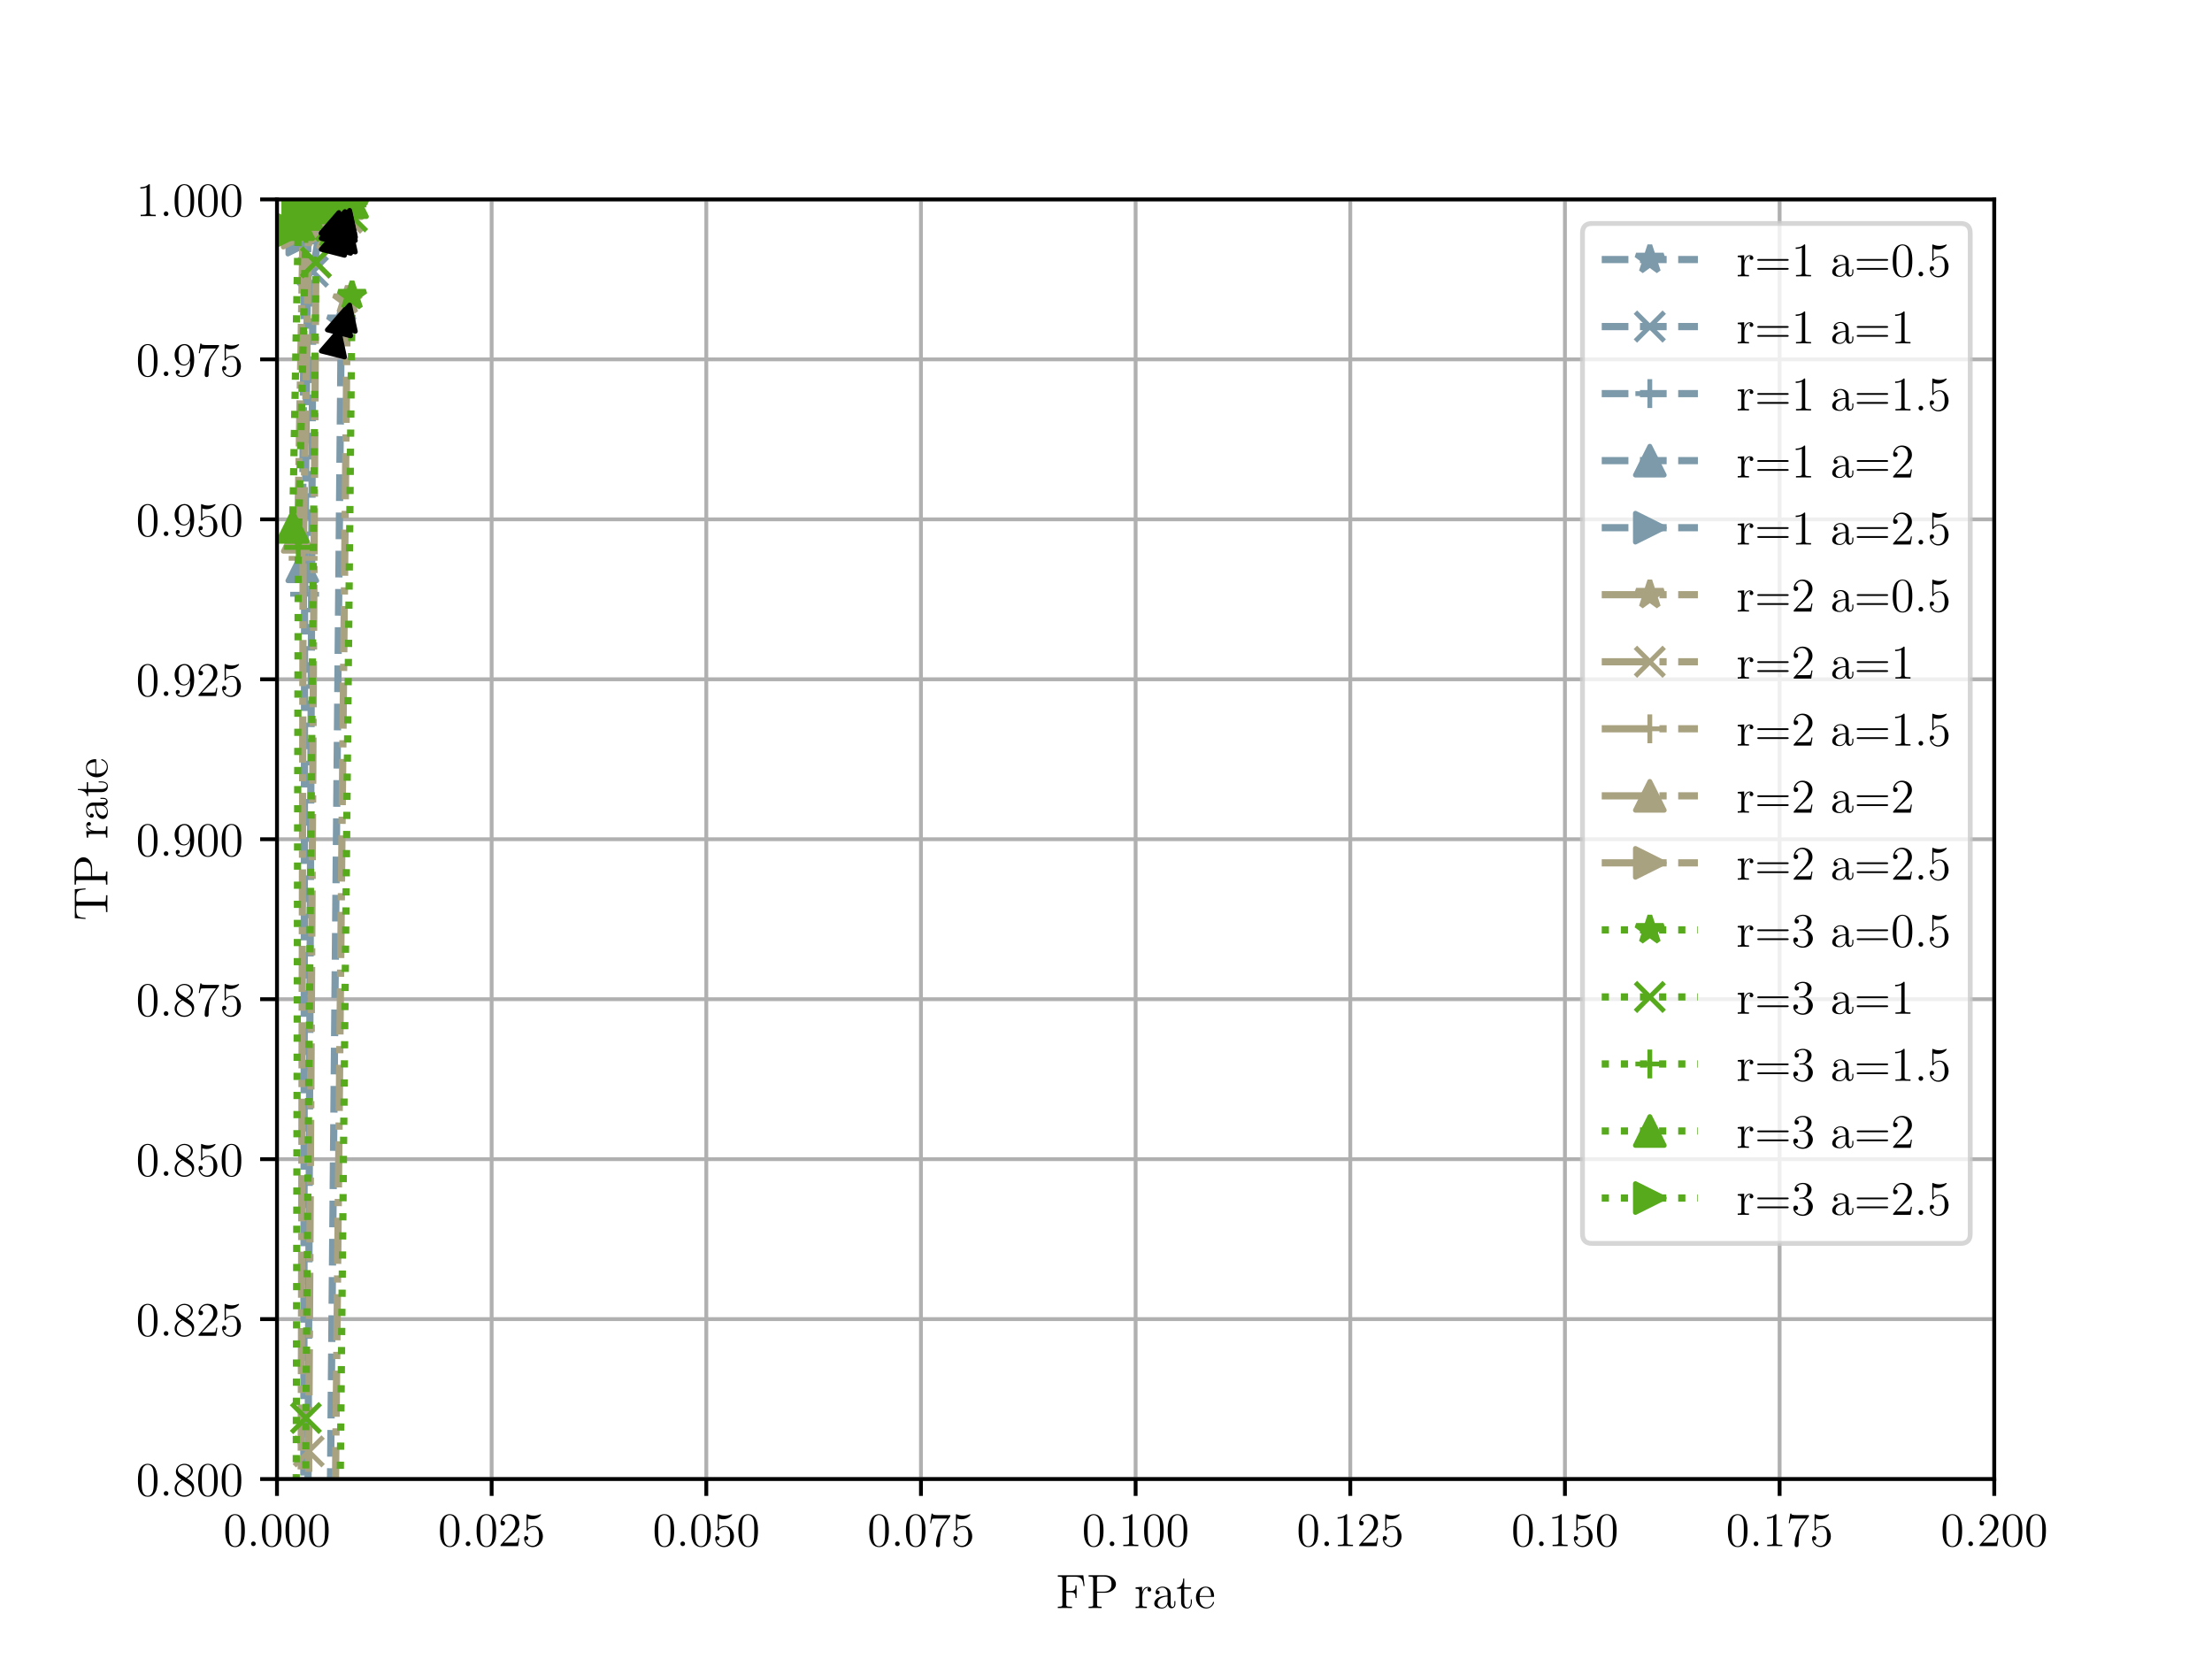 <?xml version="1.0" encoding="utf-8" standalone="no"?>
<!DOCTYPE svg PUBLIC "-//W3C//DTD SVG 1.1//EN"
  "http://www.w3.org/Graphics/SVG/1.1/DTD/svg11.dtd">
<!-- Created with matplotlib (http://matplotlib.org/) -->
<svg height="345pt" version="1.1" viewBox="0 0 460 345" width="460pt" xmlns="http://www.w3.org/2000/svg" xmlns:xlink="http://www.w3.org/1999/xlink">
 <defs>
  <style type="text/css">
*{stroke-linecap:butt;stroke-linejoin:round;}
  </style>
 </defs>
 <g id="figure_1">
  <g id="patch_1">
   <path d="M 0 345.6 
L 460.8 345.6 
L 460.8 0 
L 0 0 
z
" style="fill:#ffffff;"/>
  </g>
  <g id="axes_1">
   <g id="patch_2">
    <path d="M 57.6 307.584 
L 414.72 307.584 
L 414.72 41.472 
L 57.6 41.472 
z
" style="fill:#ffffff;"/>
   </g>
   <g id="matplotlib.axis_1">
    <g id="xtick_1">
     <g id="line2d_1">
      <path clip-path="url(#p85d26b626f)" d="M 57.6 307.584 
L 57.6 41.472 
" style="fill:none;stroke:#b0b0b0;stroke-linecap:square;stroke-width:0.8;"/>
     </g>
     <g id="line2d_2">
      <defs>
       <path d="M 0 0 
L 0 3.5 
" id="mc776cc1bb6" style="stroke:#000000;stroke-width:0.8;"/>
      </defs>
      <g>
       <use style="stroke:#000000;stroke-width:0.8;" x="57.6" xlink:href="#mc776cc1bb6" y="307.584"/>
      </g>
     </g>
     <g id="text_1">
      <!-- 0.000 -->
      <defs>
       <path d="M 44.797 32 
C 44.797 40.297 44.297 48.406 40.703 56 
C 36.594 64.297 29.406 66.5 24.5 66.5 
C 18.703 66.5 11.594 63.594 7.906 55.297 
C 5.094 49 4.094 42.797 4.094 32 
C 4.094 22.297 4.797 15 8.406 7.906 
C 12.297 0.297 19.203 -2.094 24.406 -2.094 
C 33.094 -2.094 38.094 3.094 41 8.906 
C 44.594 16.406 44.797 26.203 44.797 32 
z
M 37.203 33.203 
C 37.203 26.5 37.203 18.906 36.094 12.797 
C 34.203 1.797 27.906 -0.094 24.406 -0.094 
C 21.203 -0.094 14.703 1.703 12.797 12.594 
C 11.703 18.594 11.703 26.203 11.703 33.203 
C 11.703 41.406 11.703 48.797 13.297 54.703 
C 15 61.406 20.094 64.5 24.406 64.5 
C 28.203 64.5 34 62.203 35.906 53.594 
C 37.203 47.906 37.203 40 37.203 33.203 
z
" id="LMRoman12-Regular-30"/>
       <path d="M 18.406 4.906 
C 18.406 7.594 16.094 9.703 13.594 9.703 
C 10.703 9.703 8.703 7.406 8.703 4.906 
C 8.703 1.906 11.203 0 13.5 0 
C 16.203 0 18.406 2.094 18.406 4.906 
z
" id="LMRoman12-Regular-2e"/>
      </defs>
      <g transform="translate(46.44 321.525)scale(0.1 -0.1)">
       <use xlink:href="#LMRoman12-Regular-30"/>
       <use x="49" xlink:href="#LMRoman12-Regular-2e"/>
       <use x="76.2" xlink:href="#LMRoman12-Regular-30"/>
       <use x="125.2" xlink:href="#LMRoman12-Regular-30"/>
       <use x="174.2" xlink:href="#LMRoman12-Regular-30"/>
      </g>
     </g>
    </g>
    <g id="xtick_2">
     <g id="line2d_3">
      <path clip-path="url(#p85d26b626f)" d="M 102.24 307.584 
L 102.24 41.472 
" style="fill:none;stroke:#b0b0b0;stroke-linecap:square;stroke-width:0.8;"/>
     </g>
     <g id="line2d_4">
      <g>
       <use style="stroke:#000000;stroke-width:0.8;" x="102.24" xlink:href="#mc776cc1bb6" y="307.584"/>
      </g>
     </g>
     <g id="text_2">
      <!-- 0.025 -->
      <defs>
       <path d="M 44 16.797 
L 41.797 16.797 
C 41.5 15.094 40.703 9.594 39.703 8 
C 39 7.094 33.297 7.094 30.297 7.094 
L 11.797 7.094 
C 14.5 9.406 20.594 15.797 23.203 18.203 
C 38.406 32.203 44 37.406 44 47.297 
C 44 58.797 34.906 66.5 23.297 66.5 
C 11.703 66.5 4.906 56.594 4.906 48 
C 4.906 42.906 9.297 42.906 9.594 42.906 
C 11.703 42.906 14.297 44.406 14.297 47.594 
C 14.297 50.406 12.406 52.297 9.594 52.297 
C 8.703 52.297 8.5 52.297 8.203 52.203 
C 10.094 59 15.5 63.594 22 63.594 
C 30.5 63.594 35.703 56.5 35.703 47.297 
C 35.703 38.797 30.797 31.406 25.094 25 
L 4.906 2.406 
L 4.906 0 
L 41.406 0 
z
" id="LMRoman12-Regular-32"/>
       <path d="M 44 20.094 
C 44 32 36 41.906 25.5 41.906 
C 19.797 41.906 15.406 39.406 12.797 36.594 
L 12.797 57.297 
C 17.094 55.906 20.594 55.797 21.703 55.797 
C 33 55.797 40.203 64.094 40.203 65.5 
C 40.203 65.906 40 66.406 39.406 66.406 
C 39.406 66.406 39 66.406 38.094 66 
C 32.5 63.594 27.703 63.297 25.094 63.297 
C 18.5 63.297 13.797 65.297 11.906 66.094 
C 11.203 66.406 10.906 66.406 10.906 66.406 
C 10.094 66.406 10.094 65.797 10.094 64.203 
L 10.094 34.5 
C 10.094 32.703 10.094 32.094 11.297 32.094 
C 11.797 32.094 11.906 32.203 12.906 33.406 
C 15.703 37.5 20.406 39.906 25.406 39.906 
C 30.703 39.906 33.297 35 34.094 33.297 
C 35.797 29.406 35.906 24.5 35.906 20.703 
C 35.906 16.906 35.906 11.203 33.094 6.703 
C 30.906 3.094 27 0.594 22.594 0.594 
C 16 0.594 9.5 5.094 7.703 12.406 
C 8.203 12.203 8.797 12.094 9.297 12.094 
C 11 12.094 13.703 13.094 13.703 16.5 
C 13.703 19.297 11.797 20.906 9.297 20.906 
C 7.5 20.906 4.906 20 4.906 16.094 
C 4.906 7.594 11.703 -2.094 22.797 -2.094 
C 34.094 -2.094 44 7.406 44 20.094 
z
" id="LMRoman12-Regular-35"/>
      </defs>
      <g transform="translate(91.08 321.525)scale(0.1 -0.1)">
       <use xlink:href="#LMRoman12-Regular-30"/>
       <use x="49" xlink:href="#LMRoman12-Regular-2e"/>
       <use x="76.2" xlink:href="#LMRoman12-Regular-30"/>
       <use x="125.2" xlink:href="#LMRoman12-Regular-32"/>
       <use x="174.2" xlink:href="#LMRoman12-Regular-35"/>
      </g>
     </g>
    </g>
    <g id="xtick_3">
     <g id="line2d_5">
      <path clip-path="url(#p85d26b626f)" d="M 146.88 307.584 
L 146.88 41.472 
" style="fill:none;stroke:#b0b0b0;stroke-linecap:square;stroke-width:0.8;"/>
     </g>
     <g id="line2d_6">
      <g>
       <use style="stroke:#000000;stroke-width:0.8;" x="146.88" xlink:href="#mc776cc1bb6" y="307.584"/>
      </g>
     </g>
     <g id="text_3">
      <!-- 0.050 -->
      <g transform="translate(135.72 321.525)scale(0.1 -0.1)">
       <use xlink:href="#LMRoman12-Regular-30"/>
       <use x="49" xlink:href="#LMRoman12-Regular-2e"/>
       <use x="76.2" xlink:href="#LMRoman12-Regular-30"/>
       <use x="125.2" xlink:href="#LMRoman12-Regular-35"/>
       <use x="174.2" xlink:href="#LMRoman12-Regular-30"/>
      </g>
     </g>
    </g>
    <g id="xtick_4">
     <g id="line2d_7">
      <path clip-path="url(#p85d26b626f)" d="M 191.52 307.584 
L 191.52 41.472 
" style="fill:none;stroke:#b0b0b0;stroke-linecap:square;stroke-width:0.8;"/>
     </g>
     <g id="line2d_8">
      <g>
       <use style="stroke:#000000;stroke-width:0.8;" x="191.52" xlink:href="#mc776cc1bb6" y="307.584"/>
      </g>
     </g>
     <g id="text_4">
      <!-- 0.075 -->
      <defs>
       <path d="M 47.5 62.094 
L 47.5 64.406 
L 23.406 64.406 
C 11.297 64.406 11.094 65.703 10.703 67.594 
L 8.5 67.594 
L 5.406 47.594 
L 7.594 47.594 
C 7.906 49.406 8.797 55.594 10.094 56.703 
C 10.906 57.297 18.406 57.297 19.797 57.297 
L 41 57.297 
L 30.406 42.094 
C 27.703 38.203 17.594 21.797 17.594 3 
C 17.594 1.906 17.594 -2.094 21.703 -2.094 
C 25.906 -2.094 25.906 1.797 25.906 3.094 
L 25.906 8.094 
C 25.906 23 28.297 34.594 33 41.297 
z
" id="LMRoman12-Regular-37"/>
      </defs>
      <g transform="translate(180.36 321.525)scale(0.1 -0.1)">
       <use xlink:href="#LMRoman12-Regular-30"/>
       <use x="49" xlink:href="#LMRoman12-Regular-2e"/>
       <use x="76.2" xlink:href="#LMRoman12-Regular-30"/>
       <use x="125.2" xlink:href="#LMRoman12-Regular-37"/>
       <use x="174.2" xlink:href="#LMRoman12-Regular-35"/>
      </g>
     </g>
    </g>
    <g id="xtick_5">
     <g id="line2d_9">
      <path clip-path="url(#p85d26b626f)" d="M 236.16 307.584 
L 236.16 41.472 
" style="fill:none;stroke:#b0b0b0;stroke-linecap:square;stroke-width:0.8;"/>
     </g>
     <g id="line2d_10">
      <g>
       <use style="stroke:#000000;stroke-width:0.8;" x="236.16" xlink:href="#mc776cc1bb6" y="307.584"/>
      </g>
     </g>
     <g id="text_5">
      <!-- 0.100 -->
      <defs>
       <path d="M 41 0 
L 41 2.906 
L 37.906 2.906 
C 29.094 2.906 28.797 4.094 28.797 7.703 
L 28.797 64.094 
C 28.797 66.406 28.797 66.5 26.797 66.5 
C 24.406 63.797 19.406 60.094 9.094 60.094 
L 9.094 57.203 
C 11.406 57.203 16.406 57.203 21.906 59.797 
L 21.906 7.703 
C 21.906 4.094 21.594 2.906 12.797 2.906 
L 9.703 2.906 
L 9.703 0 
C 12.406 0.203 22.094 0.203 25.406 0.203 
C 28.703 0.203 38.297 0.203 41 0 
z
" id="LMRoman12-Regular-31"/>
      </defs>
      <g transform="translate(225 321.525)scale(0.1 -0.1)">
       <use xlink:href="#LMRoman12-Regular-30"/>
       <use x="49" xlink:href="#LMRoman12-Regular-2e"/>
       <use x="76.2" xlink:href="#LMRoman12-Regular-31"/>
       <use x="125.2" xlink:href="#LMRoman12-Regular-30"/>
       <use x="174.2" xlink:href="#LMRoman12-Regular-30"/>
      </g>
     </g>
    </g>
    <g id="xtick_6">
     <g id="line2d_11">
      <path clip-path="url(#p85d26b626f)" d="M 280.8 307.584 
L 280.8 41.472 
" style="fill:none;stroke:#b0b0b0;stroke-linecap:square;stroke-width:0.8;"/>
     </g>
     <g id="line2d_12">
      <g>
       <use style="stroke:#000000;stroke-width:0.8;" x="280.8" xlink:href="#mc776cc1bb6" y="307.584"/>
      </g>
     </g>
     <g id="text_6">
      <!-- 0.125 -->
      <g transform="translate(269.64 321.525)scale(0.1 -0.1)">
       <use xlink:href="#LMRoman12-Regular-30"/>
       <use x="49" xlink:href="#LMRoman12-Regular-2e"/>
       <use x="76.2" xlink:href="#LMRoman12-Regular-31"/>
       <use x="125.2" xlink:href="#LMRoman12-Regular-32"/>
       <use x="174.2" xlink:href="#LMRoman12-Regular-35"/>
      </g>
     </g>
    </g>
    <g id="xtick_7">
     <g id="line2d_13">
      <path clip-path="url(#p85d26b626f)" d="M 325.44 307.584 
L 325.44 41.472 
" style="fill:none;stroke:#b0b0b0;stroke-linecap:square;stroke-width:0.8;"/>
     </g>
     <g id="line2d_14">
      <g>
       <use style="stroke:#000000;stroke-width:0.8;" x="325.44" xlink:href="#mc776cc1bb6" y="307.584"/>
      </g>
     </g>
     <g id="text_7">
      <!-- 0.150 -->
      <g transform="translate(314.28 321.525)scale(0.1 -0.1)">
       <use xlink:href="#LMRoman12-Regular-30"/>
       <use x="49" xlink:href="#LMRoman12-Regular-2e"/>
       <use x="76.2" xlink:href="#LMRoman12-Regular-31"/>
       <use x="125.2" xlink:href="#LMRoman12-Regular-35"/>
       <use x="174.2" xlink:href="#LMRoman12-Regular-30"/>
      </g>
     </g>
    </g>
    <g id="xtick_8">
     <g id="line2d_15">
      <path clip-path="url(#p85d26b626f)" d="M 370.08 307.584 
L 370.08 41.472 
" style="fill:none;stroke:#b0b0b0;stroke-linecap:square;stroke-width:0.8;"/>
     </g>
     <g id="line2d_16">
      <g>
       <use style="stroke:#000000;stroke-width:0.8;" x="370.08" xlink:href="#mc776cc1bb6" y="307.584"/>
      </g>
     </g>
     <g id="text_8">
      <!-- 0.175 -->
      <g transform="translate(358.92 321.525)scale(0.1 -0.1)">
       <use xlink:href="#LMRoman12-Regular-30"/>
       <use x="49" xlink:href="#LMRoman12-Regular-2e"/>
       <use x="76.2" xlink:href="#LMRoman12-Regular-31"/>
       <use x="125.2" xlink:href="#LMRoman12-Regular-37"/>
       <use x="174.2" xlink:href="#LMRoman12-Regular-35"/>
      </g>
     </g>
    </g>
    <g id="xtick_9">
     <g id="line2d_17">
      <path clip-path="url(#p85d26b626f)" d="M 414.72 307.584 
L 414.72 41.472 
" style="fill:none;stroke:#b0b0b0;stroke-linecap:square;stroke-width:0.8;"/>
     </g>
     <g id="line2d_18">
      <g>
       <use style="stroke:#000000;stroke-width:0.8;" x="414.72" xlink:href="#mc776cc1bb6" y="307.584"/>
      </g>
     </g>
     <g id="text_9">
      <!-- 0.200 -->
      <g transform="translate(403.56 321.525)scale(0.1 -0.1)">
       <use xlink:href="#LMRoman12-Regular-30"/>
       <use x="49" xlink:href="#LMRoman12-Regular-2e"/>
       <use x="76.2" xlink:href="#LMRoman12-Regular-32"/>
       <use x="125.2" xlink:href="#LMRoman12-Regular-30"/>
       <use x="174.2" xlink:href="#LMRoman12-Regular-30"/>
      </g>
     </g>
    </g>
    <g id="text_10">
     <!-- FP rate -->
     <defs>
      <path d="M 59.703 45.797 
L 57.094 68.094 
L 4.094 68.094 
L 4.094 65.203 
L 6.094 65.203 
C 13.297 65.203 13.594 64.203 13.594 60.5 
L 13.594 7.594 
C 13.594 3.906 13.297 2.906 6.094 2.906 
L 4.094 2.906 
L 4.094 0 
C 6.5 0.203 15.406 0.203 18.406 0.203 
C 21.906 0.203 30.703 0.203 33.594 0 
L 33.594 2.906 
L 30.594 2.906 
C 21.906 2.906 21.703 4.094 21.703 7.703 
L 21.703 32.594 
L 30.5 32.594 
C 39.906 32.594 40.906 29.297 40.906 20.906 
L 43.094 20.906 
L 43.094 47.203 
L 40.906 47.203 
C 40.906 38.797 39.906 35.5 30.5 35.5 
L 21.703 35.5 
L 21.703 61.203 
C 21.703 64.5 21.906 65.203 26.297 65.203 
L 38.797 65.203 
C 53.203 65.203 56.094 59.906 57.5 45.797 
z
" id="LMRoman12-Regular-46"/>
      <path d="M 61.094 49.797 
C 61.094 59.5 51.406 68.297 37.906 68.297 
L 4.203 68.297 
L 4.203 65.406 
L 6.203 65.406 
C 13.406 65.406 13.703 64.406 13.703 60.703 
L 13.703 7.594 
C 13.703 3.906 13.406 2.906 6.203 2.906 
L 4.203 2.906 
L 4.203 0 
C 6.594 0.203 14.797 0.203 17.703 0.203 
C 20.703 0.203 28.906 0.203 31.297 0 
L 31.297 2.906 
L 29.297 2.906 
C 22.094 2.906 21.797 3.906 21.797 7.594 
L 21.797 31.797 
L 38.703 31.797 
C 50.406 31.797 61.094 39.703 61.094 49.797 
z
M 51.797 49.797 
C 51.797 45.594 51.797 34.203 35.5 34.203 
L 21.594 34.203 
L 21.594 61.406 
C 21.594 64.703 21.797 65.406 26.203 65.406 
L 35.594 65.406 
C 51.797 65.406 51.797 54.094 51.797 49.797 
z
" id="LMRoman12-Regular-50"/>
      <path id="LMRoman12-Regular-20"/>
      <path d="M 35.297 38.297 
C 35.297 41.297 32.594 44.094 28.297 44.094 
C 19.797 44.094 16.906 34.906 16.297 33 
L 16.203 33 
L 16.203 44.094 
L 2.797 43 
L 2.797 40.094 
C 9.594 40.094 10.406 39.406 10.406 34.5 
L 10.406 7.406 
C 10.406 2.906 9.297 2.906 2.797 2.906 
L 2.797 0 
C 5.594 0.203 11.094 0.203 14.094 0.203 
C 16.797 0.203 23.906 0.203 26.203 0 
L 26.203 2.906 
L 24.203 2.906 
C 16.906 2.906 16.703 4 16.703 7.594 
L 16.703 23.297 
C 16.703 33 20.703 42.094 28.406 42.094 
C 29.203 42.094 29.406 42.094 29.797 42 
C 29 41.594 27.406 41 27.406 38.297 
C 27.406 35.406 29.703 34.297 31.297 34.297 
C 33.297 34.297 35.297 35.594 35.297 38.297 
z
" id="LMRoman12-Regular-72"/>
      <path d="M 47.406 8.906 
L 47.406 14.5 
L 45.203 14.5 
L 45.203 8.906 
C 45.203 3.203 42.797 2.406 41.406 2.406 
C 37.594 2.406 37.594 7.703 37.594 9.203 
L 37.594 26.703 
C 37.594 32.094 37.594 36.094 33.203 40 
C 29.703 43.203 25.203 44.594 20.797 44.594 
C 12.594 44.594 6.297 39.203 6.297 32.703 
C 6.297 29.797 8.203 28.406 10.5 28.406 
C 12.906 28.406 14.594 30.094 14.594 32.5 
C 14.594 36.594 11 36.594 9.5 36.594 
C 11.797 40.797 16.594 42.594 20.594 42.594 
C 25.203 42.594 31.094 38.797 31.094 29.797 
L 31.094 25.797 
C 11 25.5 3.406 17.094 3.406 9.406 
C 3.406 1.5 12.594 -1 18.703 -1 
C 25.297 -1 29.797 3 31.703 7.797 
C 32.094 3.094 35.203 -0.5 39.5 -0.5 
C 41.594 -0.5 47.406 0.906 47.406 8.906 
z
M 31.094 14.094 
C 31.094 4.297 23.797 1 19.5 1 
C 14.594 1 10.5 4.594 10.5 9.406 
C 10.5 22.594 27.5 23.797 31.094 24 
z
" id="LMRoman12-Regular-61"/>
      <path d="M 32.594 12.406 
L 32.594 18.094 
L 30.406 18.094 
L 30.406 12.594 
C 30.406 5.406 27.5 1.203 23.594 1.203 
C 16.797 1.203 16.797 10.5 16.797 12.203 
L 16.797 40.203 
L 30.906 40.203 
L 30.906 43.094 
L 16.797 43.094 
L 16.797 61.5 
L 14.594 61.5 
C 14.5 52.094 10.906 42.5 1.797 42.203 
L 1.797 40.203 
L 10.297 40.203 
L 10.297 12.406 
C 10.297 1.297 17.703 -1 23 -1 
C 29.297 -1 32.594 5.203 32.594 12.406 
z
" id="LMRoman12-Regular-74"/>
      <path d="M 40.703 11.906 
C 40.703 12.5 40.203 12.906 39.594 12.906 
C 38.797 12.906 38.594 12.406 38.406 11.906 
C 35.797 3.5 29.094 1.203 24.906 1.203 
C 20.703 1.203 10.594 4 10.594 21.297 
L 10.594 23.203 
L 38.297 23.203 
C 40.5 23.203 40.703 23.203 40.703 25.094 
C 40.703 35.203 35.297 44.594 23.203 44.594 
C 11.797 44.594 3 34.297 3 21.906 
C 3 8.703 13.203 -1 24.297 -1 
C 36.203 -1 40.703 9.797 40.703 11.906 
z
M 34.5 25.094 
L 10.703 25.094 
C 11.5 40.797 20.297 42.594 23.094 42.594 
C 33.797 42.594 34.406 28.5 34.5 25.094 
z
" id="LMRoman12-Regular-65"/>
     </defs>
     <g transform="translate(219.571 334.406)scale(0.1 -0.1)">
      <use xlink:href="#LMRoman12-Regular-46"/>
      <use x="63.9" xlink:href="#LMRoman12-Regular-50"/>
      <use x="130.5" xlink:href="#LMRoman12-Regular-20"/>
      <use x="163.1" xlink:href="#LMRoman12-Regular-72"/>
      <use x="201.2" xlink:href="#LMRoman12-Regular-61"/>
      <use x="250.2" xlink:href="#LMRoman12-Regular-74"/>
      <use x="288.3" xlink:href="#LMRoman12-Regular-65"/>
     </g>
    </g>
   </g>
   <g id="matplotlib.axis_2">
    <g id="ytick_1">
     <g id="line2d_19">
      <path clip-path="url(#p85d26b626f)" d="M 57.6 307.584 
L 414.72 307.584 
" style="fill:none;stroke:#b0b0b0;stroke-linecap:square;stroke-width:0.8;"/>
     </g>
     <g id="line2d_20">
      <defs>
       <path d="M 0 0 
L -3.5 0 
" id="m5925a0df32" style="stroke:#000000;stroke-width:0.8;"/>
      </defs>
      <g>
       <use style="stroke:#000000;stroke-width:0.8;" x="57.6" xlink:href="#m5925a0df32" y="307.584"/>
      </g>
     </g>
     <g id="text_11">
      <!-- 0.800 -->
      <defs>
       <path d="M 44.797 16.594 
C 44.797 26.797 37.594 31.297 29.797 36.094 
C 34.797 38.797 42.094 43.406 42.094 51.797 
C 42.094 60.5 33.703 66.5 24.5 66.5 
C 14.594 66.5 6.797 59.203 6.797 50.094 
C 6.797 46.703 7.797 43.297 10.594 39.906 
C 11.703 38.594 11.797 38.5 18.797 33.594 
C 9.094 29.094 4.094 22.406 4.094 15.094 
C 4.094 4.5 14.203 -2.094 24.406 -2.094 
C 35.5 -2.094 44.797 6.094 44.797 16.594 
z
M 38 51.703 
C 38 45.594 33.594 40.703 27.797 37.5 
L 16.203 45.094 
C 14.906 46 10.906 48.594 10.906 53.5 
C 10.906 60 17.703 64.094 24.406 64.094 
C 31.594 64.094 38 58.906 38 51.703 
z
M 40.203 13.406 
C 40.203 5.797 32.5 0.594 24.5 0.594 
C 16 0.594 8.703 6.797 8.703 15.094 
C 8.703 22.906 14.406 29.203 20.906 32.203 
L 33 24.297 
C 35.594 22.594 40.203 19.5 40.203 13.406 
z
" id="LMRoman12-Regular-38"/>
      </defs>
      <g transform="translate(28.28 311.054)scale(0.1 -0.1)">
       <use xlink:href="#LMRoman12-Regular-30"/>
       <use x="49" xlink:href="#LMRoman12-Regular-2e"/>
       <use x="76.2" xlink:href="#LMRoman12-Regular-38"/>
       <use x="125.2" xlink:href="#LMRoman12-Regular-30"/>
       <use x="174.2" xlink:href="#LMRoman12-Regular-30"/>
      </g>
     </g>
    </g>
    <g id="ytick_2">
     <g id="line2d_21">
      <path clip-path="url(#p85d26b626f)" d="M 57.6 274.32 
L 414.72 274.32 
" style="fill:none;stroke:#b0b0b0;stroke-linecap:square;stroke-width:0.8;"/>
     </g>
     <g id="line2d_22">
      <g>
       <use style="stroke:#000000;stroke-width:0.8;" x="57.6" xlink:href="#m5925a0df32" y="274.32"/>
      </g>
     </g>
     <g id="text_12">
      <!-- 0.825 -->
      <g transform="translate(28.28 277.79)scale(0.1 -0.1)">
       <use xlink:href="#LMRoman12-Regular-30"/>
       <use x="49" xlink:href="#LMRoman12-Regular-2e"/>
       <use x="76.2" xlink:href="#LMRoman12-Regular-38"/>
       <use x="125.2" xlink:href="#LMRoman12-Regular-32"/>
       <use x="174.2" xlink:href="#LMRoman12-Regular-35"/>
      </g>
     </g>
    </g>
    <g id="ytick_3">
     <g id="line2d_23">
      <path clip-path="url(#p85d26b626f)" d="M 57.6 241.056 
L 414.72 241.056 
" style="fill:none;stroke:#b0b0b0;stroke-linecap:square;stroke-width:0.8;"/>
     </g>
     <g id="line2d_24">
      <g>
       <use style="stroke:#000000;stroke-width:0.8;" x="57.6" xlink:href="#m5925a0df32" y="241.056"/>
      </g>
     </g>
     <g id="text_13">
      <!-- 0.850 -->
      <g transform="translate(28.28 244.526)scale(0.1 -0.1)">
       <use xlink:href="#LMRoman12-Regular-30"/>
       <use x="49" xlink:href="#LMRoman12-Regular-2e"/>
       <use x="76.2" xlink:href="#LMRoman12-Regular-38"/>
       <use x="125.2" xlink:href="#LMRoman12-Regular-35"/>
       <use x="174.2" xlink:href="#LMRoman12-Regular-30"/>
      </g>
     </g>
    </g>
    <g id="ytick_4">
     <g id="line2d_25">
      <path clip-path="url(#p85d26b626f)" d="M 57.6 207.792 
L 414.72 207.792 
" style="fill:none;stroke:#b0b0b0;stroke-linecap:square;stroke-width:0.8;"/>
     </g>
     <g id="line2d_26">
      <g>
       <use style="stroke:#000000;stroke-width:0.8;" x="57.6" xlink:href="#m5925a0df32" y="207.792"/>
      </g>
     </g>
     <g id="text_14">
      <!-- 0.875 -->
      <g transform="translate(28.28 211.262)scale(0.1 -0.1)">
       <use xlink:href="#LMRoman12-Regular-30"/>
       <use x="49" xlink:href="#LMRoman12-Regular-2e"/>
       <use x="76.2" xlink:href="#LMRoman12-Regular-38"/>
       <use x="125.2" xlink:href="#LMRoman12-Regular-37"/>
       <use x="174.2" xlink:href="#LMRoman12-Regular-35"/>
      </g>
     </g>
    </g>
    <g id="ytick_5">
     <g id="line2d_27">
      <path clip-path="url(#p85d26b626f)" d="M 57.6 174.528 
L 414.72 174.528 
" style="fill:none;stroke:#b0b0b0;stroke-linecap:square;stroke-width:0.8;"/>
     </g>
     <g id="line2d_28">
      <g>
       <use style="stroke:#000000;stroke-width:0.8;" x="57.6" xlink:href="#m5925a0df32" y="174.528"/>
      </g>
     </g>
     <g id="text_15">
      <!-- 0.900 -->
      <defs>
       <path d="M 44.797 32.906 
C 44.797 59.797 33.594 66.5 24.797 66.5 
C 13.797 66.5 4.094 57.297 4.094 44.094 
C 4.094 30.906 13.406 21.906 23.406 21.906 
C 30.797 21.906 34.594 27.297 36.594 32.406 
L 36.594 29.094 
C 36.594 5.5 26.094 0.594 20.094 0.594 
C 17.703 0.594 12.406 0.906 9.906 4.406 
L 10.5 4.406 
C 11.203 4.203 14.797 4.797 14.797 8.5 
C 14.797 10.703 13.297 12.594 10.703 12.594 
C 8.094 12.594 6.5 10.906 6.5 8.297 
C 6.5 2.094 11.5 -2.094 20.203 -2.094 
C 32.703 -2.094 44.797 11.203 44.797 32.906 
z
M 36.406 41.906 
C 36.406 33.5 32.594 23.906 23.797 23.906 
C 17.5 23.906 14.797 29 13.906 30.906 
C 12.297 34.703 12.297 39.5 12.297 44 
C 12.297 49.594 12.297 54.406 14.906 58.5 
C 16.703 61.203 19.406 64.094 24.797 64.094 
C 30.5 64.094 33.406 59.094 34.406 56.797 
C 36.406 51.906 36.406 43.406 36.406 41.906 
z
" id="LMRoman12-Regular-39"/>
      </defs>
      <g transform="translate(28.28 177.998)scale(0.1 -0.1)">
       <use xlink:href="#LMRoman12-Regular-30"/>
       <use x="49" xlink:href="#LMRoman12-Regular-2e"/>
       <use x="76.2" xlink:href="#LMRoman12-Regular-39"/>
       <use x="125.2" xlink:href="#LMRoman12-Regular-30"/>
       <use x="174.2" xlink:href="#LMRoman12-Regular-30"/>
      </g>
     </g>
    </g>
    <g id="ytick_6">
     <g id="line2d_29">
      <path clip-path="url(#p85d26b626f)" d="M 57.6 141.264 
L 414.72 141.264 
" style="fill:none;stroke:#b0b0b0;stroke-linecap:square;stroke-width:0.8;"/>
     </g>
     <g id="line2d_30">
      <g>
       <use style="stroke:#000000;stroke-width:0.8;" x="57.6" xlink:href="#m5925a0df32" y="141.264"/>
      </g>
     </g>
     <g id="text_16">
      <!-- 0.925 -->
      <g transform="translate(28.28 144.734)scale(0.1 -0.1)">
       <use xlink:href="#LMRoman12-Regular-30"/>
       <use x="49" xlink:href="#LMRoman12-Regular-2e"/>
       <use x="76.2" xlink:href="#LMRoman12-Regular-39"/>
       <use x="125.2" xlink:href="#LMRoman12-Regular-32"/>
       <use x="174.2" xlink:href="#LMRoman12-Regular-35"/>
      </g>
     </g>
    </g>
    <g id="ytick_7">
     <g id="line2d_31">
      <path clip-path="url(#p85d26b626f)" d="M 57.6 108 
L 414.72 108 
" style="fill:none;stroke:#b0b0b0;stroke-linecap:square;stroke-width:0.8;"/>
     </g>
     <g id="line2d_32">
      <g>
       <use style="stroke:#000000;stroke-width:0.8;" x="57.6" xlink:href="#m5925a0df32" y="108"/>
      </g>
     </g>
     <g id="text_17">
      <!-- 0.950 -->
      <g transform="translate(28.28 111.47)scale(0.1 -0.1)">
       <use xlink:href="#LMRoman12-Regular-30"/>
       <use x="49" xlink:href="#LMRoman12-Regular-2e"/>
       <use x="76.2" xlink:href="#LMRoman12-Regular-39"/>
       <use x="125.2" xlink:href="#LMRoman12-Regular-35"/>
       <use x="174.2" xlink:href="#LMRoman12-Regular-30"/>
      </g>
     </g>
    </g>
    <g id="ytick_8">
     <g id="line2d_33">
      <path clip-path="url(#p85d26b626f)" d="M 57.6 74.736 
L 414.72 74.736 
" style="fill:none;stroke:#b0b0b0;stroke-linecap:square;stroke-width:0.8;"/>
     </g>
     <g id="line2d_34">
      <g>
       <use style="stroke:#000000;stroke-width:0.8;" x="57.6" xlink:href="#m5925a0df32" y="74.736"/>
      </g>
     </g>
     <g id="text_18">
      <!-- 0.975 -->
      <g transform="translate(28.28 78.206)scale(0.1 -0.1)">
       <use xlink:href="#LMRoman12-Regular-30"/>
       <use x="49" xlink:href="#LMRoman12-Regular-2e"/>
       <use x="76.2" xlink:href="#LMRoman12-Regular-39"/>
       <use x="125.2" xlink:href="#LMRoman12-Regular-37"/>
       <use x="174.2" xlink:href="#LMRoman12-Regular-35"/>
      </g>
     </g>
    </g>
    <g id="ytick_9">
     <g id="line2d_35">
      <path clip-path="url(#p85d26b626f)" d="M 57.6 41.472 
L 414.72 41.472 
" style="fill:none;stroke:#b0b0b0;stroke-linecap:square;stroke-width:0.8;"/>
     </g>
     <g id="line2d_36">
      <g>
       <use style="stroke:#000000;stroke-width:0.8;" x="57.6" xlink:href="#m5925a0df32" y="41.472"/>
      </g>
     </g>
     <g id="text_19">
      <!-- 1.000 -->
      <g transform="translate(28.28 44.942)scale(0.1 -0.1)">
       <use xlink:href="#LMRoman12-Regular-31"/>
       <use x="49" xlink:href="#LMRoman12-Regular-2e"/>
       <use x="76.2" xlink:href="#LMRoman12-Regular-30"/>
       <use x="125.2" xlink:href="#LMRoman12-Regular-30"/>
       <use x="174.2" xlink:href="#LMRoman12-Regular-30"/>
      </g>
     </g>
    </g>
    <g id="text_20">
     <!-- TP rate -->
     <defs>
      <path d="M 67.094 45.5 
L 65.297 67.797 
L 5.297 67.797 
L 3.5 45.5 
L 5.703 45.5 
C 7.094 61.297 8 64.906 23.797 64.906 
C 25.594 64.906 28.406 64.906 29.203 64.703 
C 31.203 64.406 31.297 63.203 31.297 60.906 
L 31.297 7.703 
C 31.297 4.297 31.297 2.906 21.5 2.906 
L 17.906 2.906 
L 17.906 0 
C 21.094 0.203 31.406 0.203 35.297 0.203 
C 39.203 0.203 49.594 0.203 52.797 0 
L 52.797 2.906 
L 49.203 2.906 
C 39.406 2.906 39.406 4.297 39.406 7.703 
L 39.406 60.906 
C 39.406 63.406 39.594 64.297 41.203 64.703 
C 42 64.906 44.906 64.906 46.797 64.906 
C 62.594 64.906 63.5 61.297 64.906 45.5 
z
" id="LMRoman12-Regular-54"/>
     </defs>
     <g transform="translate(22.339 191.457)rotate(-90)scale(0.1 -0.1)">
      <use xlink:href="#LMRoman12-Regular-54"/>
      <use x="70.7" xlink:href="#LMRoman12-Regular-50"/>
      <use x="137.3" xlink:href="#LMRoman12-Regular-20"/>
      <use x="169.9" xlink:href="#LMRoman12-Regular-72"/>
      <use x="208" xlink:href="#LMRoman12-Regular-61"/>
      <use x="257" xlink:href="#LMRoman12-Regular-74"/>
      <use x="295.1" xlink:href="#LMRoman12-Regular-65"/>
     </g>
    </g>
   </g>
   <g id="line2d_37">
    <path clip-path="url(#p85d26b626f)" d="M 70.965 66.836 
L 68.368 346.6 
" style="fill:none;stroke:#7d9aaa;stroke-dasharray:5.55,2.4;stroke-dashoffset:0;stroke-width:1.5;"/>
    <defs>
     <path d="M 0 -3 
L -0.674 -0.927 
L -2.853 -0.927 
L -1.09 0.354 
L -1.763 2.427 
L -0 1.146 
L 1.763 2.427 
L 1.09 0.354 
L 2.853 -0.927 
L 0.674 -0.927 
z
" id="maf2c4fe617" style="stroke:#7d9aaa;stroke-linejoin:bevel;"/>
    </defs>
    <g clip-path="url(#p85d26b626f)">
     <use style="fill:#7d9aaa;stroke:#7d9aaa;stroke-linejoin:bevel;" x="70.965" xlink:href="#maf2c4fe617" y="66.836"/>
     <use style="fill:#7d9aaa;stroke:#7d9aaa;stroke-linejoin:bevel;" x="66.647" xlink:href="#maf2c4fe617" y="531.972"/>
     <use style="fill:#7d9aaa;stroke:#7d9aaa;stroke-linejoin:bevel;" x="65.074" xlink:href="#maf2c4fe617" y="1287.329"/>
     <use style="fill:#7d9aaa;stroke:#7d9aaa;stroke-linejoin:bevel;" x="64.025" xlink:href="#maf2c4fe617" y="1360.434"/>
     <use style="fill:#7d9aaa;stroke:#7d9aaa;stroke-linejoin:bevel;" x="63.347" xlink:href="#maf2c4fe617" y="1364.938"/>
     <use style="fill:#7d9aaa;stroke:#7d9aaa;stroke-linejoin:bevel;" x="62.864" xlink:href="#maf2c4fe617" y="1366.463"/>
    </g>
   </g>
   <g id="line2d_38">
    <path clip-path="url(#p85d26b626f)" d="M 70.965 45.693 
L 66.647 46.926 
L 65.074 56.494 
L 64.025 316.679 
L 63.998 346.6 
" style="fill:none;stroke:#7d9aaa;stroke-dasharray:5.55,2.4;stroke-dashoffset:0;stroke-width:1.5;"/>
    <defs>
     <path d="M -3 3 
L 3 -3 
M -3 -3 
L 3 3 
" id="md59e6f6f14" style="stroke:#7d9aaa;"/>
    </defs>
    <g clip-path="url(#p85d26b626f)">
     <use style="fill:#7d9aaa;stroke:#7d9aaa;" x="70.965" xlink:href="#md59e6f6f14" y="45.693"/>
     <use style="fill:#7d9aaa;stroke:#7d9aaa;" x="66.647" xlink:href="#md59e6f6f14" y="46.926"/>
     <use style="fill:#7d9aaa;stroke:#7d9aaa;" x="65.074" xlink:href="#md59e6f6f14" y="56.494"/>
     <use style="fill:#7d9aaa;stroke:#7d9aaa;" x="64.025" xlink:href="#md59e6f6f14" y="316.679"/>
     <use style="fill:#7d9aaa;stroke:#7d9aaa;" x="63.347" xlink:href="#md59e6f6f14" y="1069.768"/>
     <use style="fill:#7d9aaa;stroke:#7d9aaa;" x="62.864" xlink:href="#md59e6f6f14" y="1348.728"/>
    </g>
   </g>
   <g id="line2d_39">
    <path clip-path="url(#p85d26b626f)" d="M 70.965 43.418 
L 66.647 44.437 
L 65.074 45.517 
L 64.025 47.968 
L 63.347 123.571 
L 63.144 346.6 
" style="fill:none;stroke:#7d9aaa;stroke-dasharray:5.55,2.4;stroke-dashoffset:0;stroke-width:1.5;"/>
    <defs>
     <path d="M -3 0 
L 3 0 
M 0 3 
L 0 -3 
" id="m2ffa68efe0" style="stroke:#7d9aaa;"/>
    </defs>
    <g clip-path="url(#p85d26b626f)">
     <use style="fill:#7d9aaa;stroke:#7d9aaa;" x="70.965" xlink:href="#m2ffa68efe0" y="43.418"/>
     <use style="fill:#7d9aaa;stroke:#7d9aaa;" x="66.647" xlink:href="#m2ffa68efe0" y="44.437"/>
     <use style="fill:#7d9aaa;stroke:#7d9aaa;" x="65.074" xlink:href="#m2ffa68efe0" y="45.517"/>
     <use style="fill:#7d9aaa;stroke:#7d9aaa;" x="64.025" xlink:href="#m2ffa68efe0" y="47.968"/>
     <use style="fill:#7d9aaa;stroke:#7d9aaa;" x="63.347" xlink:href="#m2ffa68efe0" y="123.571"/>
     <use style="fill:#7d9aaa;stroke:#7d9aaa;" x="62.864" xlink:href="#m2ffa68efe0" y="654.917"/>
    </g>
   </g>
   <g id="line2d_40">
    <path clip-path="url(#p85d26b626f)" d="M 70.965 42.422 
L 66.647 42.767 
L 65.074 43.579 
L 64.025 44.72 
L 63.347 47.309 
L 62.864 117.771 
" style="fill:none;stroke:#7d9aaa;stroke-dasharray:5.55,2.4;stroke-dashoffset:0;stroke-width:1.5;"/>
    <defs>
     <path d="M 0 -3 
L -3 3 
L 3 3 
z
" id="m90b19c1b69" style="stroke:#7d9aaa;stroke-linejoin:miter;"/>
    </defs>
    <g clip-path="url(#p85d26b626f)">
     <use style="fill:#7d9aaa;stroke:#7d9aaa;stroke-linejoin:miter;" x="70.965" xlink:href="#m90b19c1b69" y="42.422"/>
     <use style="fill:#7d9aaa;stroke:#7d9aaa;stroke-linejoin:miter;" x="66.647" xlink:href="#m90b19c1b69" y="42.767"/>
     <use style="fill:#7d9aaa;stroke:#7d9aaa;stroke-linejoin:miter;" x="65.074" xlink:href="#m90b19c1b69" y="43.579"/>
     <use style="fill:#7d9aaa;stroke:#7d9aaa;stroke-linejoin:miter;" x="64.025" xlink:href="#m90b19c1b69" y="44.72"/>
     <use style="fill:#7d9aaa;stroke:#7d9aaa;stroke-linejoin:miter;" x="63.347" xlink:href="#m90b19c1b69" y="47.309"/>
     <use style="fill:#7d9aaa;stroke:#7d9aaa;stroke-linejoin:miter;" x="62.864" xlink:href="#m90b19c1b69" y="117.771"/>
    </g>
   </g>
   <g id="line2d_41">
    <path clip-path="url(#p85d26b626f)" d="M 70.965 42.261 
L 66.647 42.368 
L 65.074 42.606 
L 64.025 43.334 
L 63.347 44.483 
L 62.864 49.83 
" style="fill:none;stroke:#7d9aaa;stroke-dasharray:5.55,2.4;stroke-dashoffset:0;stroke-width:1.5;"/>
    <defs>
     <path d="M 3 0 
L -3 -3 
L -3 3 
z
" id="m29dd209b25" style="stroke:#7d9aaa;stroke-linejoin:miter;"/>
    </defs>
    <g clip-path="url(#p85d26b626f)">
     <use style="fill:#7d9aaa;stroke:#7d9aaa;stroke-linejoin:miter;" x="70.965" xlink:href="#m29dd209b25" y="42.261"/>
     <use style="fill:#7d9aaa;stroke:#7d9aaa;stroke-linejoin:miter;" x="66.647" xlink:href="#m29dd209b25" y="42.368"/>
     <use style="fill:#7d9aaa;stroke:#7d9aaa;stroke-linejoin:miter;" x="65.074" xlink:href="#m29dd209b25" y="42.606"/>
     <use style="fill:#7d9aaa;stroke:#7d9aaa;stroke-linejoin:miter;" x="64.025" xlink:href="#m29dd209b25" y="43.334"/>
     <use style="fill:#7d9aaa;stroke:#7d9aaa;stroke-linejoin:miter;" x="63.347" xlink:href="#m29dd209b25" y="44.483"/>
     <use style="fill:#7d9aaa;stroke:#7d9aaa;stroke-linejoin:miter;" x="62.864" xlink:href="#m29dd209b25" y="49.83"/>
    </g>
   </g>
   <g id="line2d_42">
    <path clip-path="url(#p85d26b626f)" d="M 72.229 62.439 
L 69.386 346.6 
" style="fill:none;stroke:#a9a280;stroke-dasharray:9.6,2.4,1.5,2.4;stroke-dashoffset:0;stroke-width:1.5;"/>
    <defs>
     <path d="M 0 -3 
L -0.674 -0.927 
L -2.853 -0.927 
L -1.09 0.354 
L -1.763 2.427 
L -0 1.146 
L 1.763 2.427 
L 1.09 0.354 
L 2.853 -0.927 
L 0.674 -0.927 
z
" id="mec7050b3d4" style="stroke:#a9a280;stroke-linejoin:bevel;"/>
    </defs>
    <g clip-path="url(#p85d26b626f)">
     <use style="fill:#a9a280;stroke:#a9a280;stroke-linejoin:bevel;" x="72.229" xlink:href="#mec7050b3d4" y="62.439"/>
     <use style="fill:#a9a280;stroke:#a9a280;stroke-linejoin:bevel;" x="67.706" xlink:href="#mec7050b3d4" y="514.465"/>
     <use style="fill:#a9a280;stroke:#a9a280;stroke-linejoin:bevel;" x="65.681" xlink:href="#mec7050b3d4" y="1306.326"/>
     <use style="fill:#a9a280;stroke:#a9a280;stroke-linejoin:bevel;" x="64.2" xlink:href="#mec7050b3d4" y="1359.821"/>
     <use style="fill:#a9a280;stroke:#a9a280;stroke-linejoin:bevel;" x="63.038" xlink:href="#mec7050b3d4" y="1364.249"/>
     <use style="fill:#a9a280;stroke:#a9a280;stroke-linejoin:bevel;" x="61.908" xlink:href="#mec7050b3d4" y="1366.195"/>
    </g>
   </g>
   <g id="line2d_43">
    <path clip-path="url(#p85d26b626f)" d="M 72.229 45.272 
L 67.706 47.325 
L 65.681 54.648 
L 64.2 301.82 
L 64.134 346.6 
" style="fill:none;stroke:#a9a280;stroke-dasharray:9.6,2.4,1.5,2.4;stroke-dashoffset:0;stroke-width:1.5;"/>
    <defs>
     <path d="M -3 3 
L 3 -3 
M -3 -3 
L 3 3 
" id="mf984cec32c" style="stroke:#a9a280;"/>
    </defs>
    <g clip-path="url(#p85d26b626f)">
     <use style="fill:#a9a280;stroke:#a9a280;" x="72.229" xlink:href="#mf984cec32c" y="45.272"/>
     <use style="fill:#a9a280;stroke:#a9a280;" x="67.706" xlink:href="#mf984cec32c" y="47.325"/>
     <use style="fill:#a9a280;stroke:#a9a280;" x="65.681" xlink:href="#mf984cec32c" y="54.648"/>
     <use style="fill:#a9a280;stroke:#a9a280;" x="64.2" xlink:href="#mf984cec32c" y="301.82"/>
     <use style="fill:#a9a280;stroke:#a9a280;" x="63.038" xlink:href="#mf984cec32c" y="1083.094"/>
     <use style="fill:#a9a280;stroke:#a9a280;" x="61.908" xlink:href="#mf984cec32c" y="1350.973"/>
    </g>
   </g>
   <g id="line2d_44">
    <path clip-path="url(#p85d26b626f)" d="M 72.229 42.874 
L 67.706 43.809 
L 65.681 45.111 
L 64.2 47.7 
L 63.038 116.11 
L 62.552 346.6 
" style="fill:none;stroke:#a9a280;stroke-dasharray:9.6,2.4,1.5,2.4;stroke-dashoffset:0;stroke-width:1.5;"/>
    <defs>
     <path d="M -3 0 
L 3 0 
M 0 3 
L 0 -3 
" id="ma53de031f0" style="stroke:#a9a280;"/>
    </defs>
    <g clip-path="url(#p85d26b626f)">
     <use style="fill:#a9a280;stroke:#a9a280;" x="72.229" xlink:href="#ma53de031f0" y="42.874"/>
     <use style="fill:#a9a280;stroke:#a9a280;" x="67.706" xlink:href="#ma53de031f0" y="43.809"/>
     <use style="fill:#a9a280;stroke:#a9a280;" x="65.681" xlink:href="#ma53de031f0" y="45.111"/>
     <use style="fill:#a9a280;stroke:#a9a280;" x="64.2" xlink:href="#ma53de031f0" y="47.7"/>
     <use style="fill:#a9a280;stroke:#a9a280;" x="63.038" xlink:href="#ma53de031f0" y="116.11"/>
     <use style="fill:#a9a280;stroke:#a9a280;" x="61.908" xlink:href="#ma53de031f0" y="652.334"/>
    </g>
   </g>
   <g id="line2d_45">
    <path clip-path="url(#p85d26b626f)" d="M 72.229 42.238 
L 67.706 42.552 
L 65.681 43.226 
L 64.2 44.329 
L 63.038 46.743 
L 61.908 111.636 
" style="fill:none;stroke:#a9a280;stroke-dasharray:9.6,2.4,1.5,2.4;stroke-dashoffset:0;stroke-width:1.5;"/>
    <defs>
     <path d="M 0 -3 
L -3 3 
L 3 3 
z
" id="m4beccd918f" style="stroke:#a9a280;stroke-linejoin:miter;"/>
    </defs>
    <g clip-path="url(#p85d26b626f)">
     <use style="fill:#a9a280;stroke:#a9a280;stroke-linejoin:miter;" x="72.229" xlink:href="#m4beccd918f" y="42.238"/>
     <use style="fill:#a9a280;stroke:#a9a280;stroke-linejoin:miter;" x="67.706" xlink:href="#m4beccd918f" y="42.552"/>
     <use style="fill:#a9a280;stroke:#a9a280;stroke-linejoin:miter;" x="65.681" xlink:href="#m4beccd918f" y="43.226"/>
     <use style="fill:#a9a280;stroke:#a9a280;stroke-linejoin:miter;" x="64.2" xlink:href="#m4beccd918f" y="44.329"/>
     <use style="fill:#a9a280;stroke:#a9a280;stroke-linejoin:miter;" x="63.038" xlink:href="#m4beccd918f" y="46.743"/>
     <use style="fill:#a9a280;stroke:#a9a280;stroke-linejoin:miter;" x="61.908" xlink:href="#m4beccd918f" y="111.636"/>
    </g>
   </g>
   <g id="line2d_46">
    <path clip-path="url(#p85d26b626f)" d="M 72.229 42.062 
L 67.706 42.238 
L 65.681 42.43 
L 64.2 43.05 
L 63.038 44.215 
L 61.908 48.382 
" style="fill:none;stroke:#a9a280;stroke-dasharray:9.6,2.4,1.5,2.4;stroke-dashoffset:0;stroke-width:1.5;"/>
    <defs>
     <path d="M 3 0 
L -3 -3 
L -3 3 
z
" id="mc015eadf96" style="stroke:#a9a280;stroke-linejoin:miter;"/>
    </defs>
    <g clip-path="url(#p85d26b626f)">
     <use style="fill:#a9a280;stroke:#a9a280;stroke-linejoin:miter;" x="72.229" xlink:href="#mc015eadf96" y="42.062"/>
     <use style="fill:#a9a280;stroke:#a9a280;stroke-linejoin:miter;" x="67.706" xlink:href="#mc015eadf96" y="42.238"/>
     <use style="fill:#a9a280;stroke:#a9a280;stroke-linejoin:miter;" x="65.681" xlink:href="#mc015eadf96" y="42.43"/>
     <use style="fill:#a9a280;stroke:#a9a280;stroke-linejoin:miter;" x="64.2" xlink:href="#mc015eadf96" y="43.05"/>
     <use style="fill:#a9a280;stroke:#a9a280;stroke-linejoin:miter;" x="63.038" xlink:href="#mc015eadf96" y="44.215"/>
     <use style="fill:#a9a280;stroke:#a9a280;stroke-linejoin:miter;" x="61.908" xlink:href="#mc015eadf96" y="48.382"/>
    </g>
   </g>
   <g id="line2d_47">
    <path clip-path="url(#p85d26b626f)" d="M 73.206 61.497 
L 70.371 346.6 
" style="fill:none;stroke:#56aa1c;stroke-dasharray:1.5,2.475;stroke-dashoffset:0;stroke-width:1.5;"/>
    <defs>
     <path d="M 0 -3 
L -0.674 -0.927 
L -2.853 -0.927 
L -1.09 0.354 
L -1.763 2.427 
L -0 1.146 
L 1.763 2.427 
L 1.09 0.354 
L 2.853 -0.927 
L 0.674 -0.927 
z
" id="md68005624f" style="stroke:#56aa1c;stroke-linejoin:bevel;"/>
    </defs>
    <g clip-path="url(#p85d26b626f)">
     <use style="fill:#56aa1c;stroke:#56aa1c;stroke-linejoin:bevel;" x="73.206" xlink:href="#md68005624f" y="61.497"/>
     <use style="fill:#56aa1c;stroke:#56aa1c;stroke-linejoin:bevel;" x="68.775" xlink:href="#md68005624f" y="507.032"/>
     <use style="fill:#56aa1c;stroke:#56aa1c;stroke-linejoin:bevel;" x="65.681" xlink:href="#md68005624f" y="1312.584"/>
     <use style="fill:#56aa1c;stroke:#56aa1c;stroke-linejoin:bevel;" x="63.614" xlink:href="#md68005624f" y="1358.894"/>
     <use style="fill:#56aa1c;stroke:#56aa1c;stroke-linejoin:bevel;" x="62.021" xlink:href="#md68005624f" y="1363.582"/>
     <use style="fill:#56aa1c;stroke:#56aa1c;stroke-linejoin:bevel;" x="60.859" xlink:href="#md68005624f" y="1366.187"/>
    </g>
   </g>
   <g id="line2d_48">
    <path clip-path="url(#p85d26b626f)" d="M 73.206 45.004 
L 68.775 47.003 
L 65.681 54.549 
L 63.614 294.89 
L 63.51 346.6 
" style="fill:none;stroke:#56aa1c;stroke-dasharray:1.5,2.475;stroke-dashoffset:0;stroke-width:1.5;"/>
    <defs>
     <path d="M -3 3 
L 3 -3 
M -3 -3 
L 3 3 
" id="mbae994d33b" style="stroke:#56aa1c;"/>
    </defs>
    <g clip-path="url(#p85d26b626f)">
     <use style="fill:#56aa1c;stroke:#56aa1c;" x="73.206" xlink:href="#mbae994d33b" y="45.004"/>
     <use style="fill:#56aa1c;stroke:#56aa1c;" x="68.775" xlink:href="#mbae994d33b" y="47.003"/>
     <use style="fill:#56aa1c;stroke:#56aa1c;" x="65.681" xlink:href="#mbae994d33b" y="54.549"/>
     <use style="fill:#56aa1c;stroke:#56aa1c;" x="63.614" xlink:href="#mbae994d33b" y="294.89"/>
     <use style="fill:#56aa1c;stroke:#56aa1c;" x="62.021" xlink:href="#mbae994d33b" y="1088.668"/>
     <use style="fill:#56aa1c;stroke:#56aa1c;" x="60.859" xlink:href="#mbae994d33b" y="1350.398"/>
    </g>
   </g>
   <g id="line2d_49">
    <path clip-path="url(#p85d26b626f)" d="M 73.206 42.621 
L 68.775 43.632 
L 65.681 44.881 
L 63.614 47.501 
L 62.021 113.843 
L 61.518 346.6 
" style="fill:none;stroke:#56aa1c;stroke-dasharray:1.5,2.475;stroke-dashoffset:0;stroke-width:1.5;"/>
    <defs>
     <path d="M -3 0 
L 3 0 
M 0 3 
L 0 -3 
" id="ma559e701aa" style="stroke:#56aa1c;"/>
    </defs>
    <g clip-path="url(#p85d26b626f)">
     <use style="fill:#56aa1c;stroke:#56aa1c;" x="73.206" xlink:href="#ma559e701aa" y="42.621"/>
     <use style="fill:#56aa1c;stroke:#56aa1c;" x="68.775" xlink:href="#ma559e701aa" y="43.632"/>
     <use style="fill:#56aa1c;stroke:#56aa1c;" x="65.681" xlink:href="#ma559e701aa" y="44.881"/>
     <use style="fill:#56aa1c;stroke:#56aa1c;" x="63.614" xlink:href="#ma559e701aa" y="47.501"/>
     <use style="fill:#56aa1c;stroke:#56aa1c;" x="62.021" xlink:href="#ma559e701aa" y="113.843"/>
     <use style="fill:#56aa1c;stroke:#56aa1c;" x="60.859" xlink:href="#ma559e701aa" y="651.269"/>
    </g>
   </g>
   <g id="line2d_50">
    <path clip-path="url(#p85d26b626f)" d="M 73.206 42.039 
L 68.775 42.422 
L 65.681 43.127 
L 63.614 44.176 
L 62.021 46.605 
L 60.859 109.569 
" style="fill:none;stroke:#56aa1c;stroke-dasharray:1.5,2.475;stroke-dashoffset:0;stroke-width:1.5;"/>
    <defs>
     <path d="M 0 -3 
L -3 3 
L 3 3 
z
" id="m2ffd2b5bc0" style="stroke:#56aa1c;stroke-linejoin:miter;"/>
    </defs>
    <g clip-path="url(#p85d26b626f)">
     <use style="fill:#56aa1c;stroke:#56aa1c;stroke-linejoin:miter;" x="73.206" xlink:href="#m2ffd2b5bc0" y="42.039"/>
     <use style="fill:#56aa1c;stroke:#56aa1c;stroke-linejoin:miter;" x="68.775" xlink:href="#m2ffd2b5bc0" y="42.422"/>
     <use style="fill:#56aa1c;stroke:#56aa1c;stroke-linejoin:miter;" x="65.681" xlink:href="#m2ffd2b5bc0" y="43.127"/>
     <use style="fill:#56aa1c;stroke:#56aa1c;stroke-linejoin:miter;" x="63.614" xlink:href="#m2ffd2b5bc0" y="44.176"/>
     <use style="fill:#56aa1c;stroke:#56aa1c;stroke-linejoin:miter;" x="62.021" xlink:href="#m2ffd2b5bc0" y="46.605"/>
     <use style="fill:#56aa1c;stroke:#56aa1c;stroke-linejoin:miter;" x="60.859" xlink:href="#m2ffd2b5bc0" y="109.569"/>
    </g>
   </g>
   <g id="line2d_51">
    <path clip-path="url(#p85d26b626f)" d="M 73.206 41.809 
L 68.775 42.085 
L 65.681 42.399 
L 63.614 42.966 
L 62.021 44.138 
L 60.859 47.853 
" style="fill:none;stroke:#56aa1c;stroke-dasharray:1.5,2.475;stroke-dashoffset:0;stroke-width:1.5;"/>
    <defs>
     <path d="M 3 0 
L -3 -3 
L -3 3 
z
" id="m55588de06b" style="stroke:#56aa1c;stroke-linejoin:miter;"/>
    </defs>
    <g clip-path="url(#p85d26b626f)">
     <use style="fill:#56aa1c;stroke:#56aa1c;stroke-linejoin:miter;" x="73.206" xlink:href="#m55588de06b" y="41.809"/>
     <use style="fill:#56aa1c;stroke:#56aa1c;stroke-linejoin:miter;" x="68.775" xlink:href="#m55588de06b" y="42.085"/>
     <use style="fill:#56aa1c;stroke:#56aa1c;stroke-linejoin:miter;" x="65.681" xlink:href="#m55588de06b" y="42.399"/>
     <use style="fill:#56aa1c;stroke:#56aa1c;stroke-linejoin:miter;" x="63.614" xlink:href="#m55588de06b" y="42.966"/>
     <use style="fill:#56aa1c;stroke:#56aa1c;stroke-linejoin:miter;" x="62.021" xlink:href="#m55588de06b" y="44.138"/>
     <use style="fill:#56aa1c;stroke:#56aa1c;stroke-linejoin:miter;" x="60.859" xlink:href="#m55588de06b" y="47.853"/>
    </g>
   </g>
   <g id="patch_3">
    <path d="M 57.6 307.584 
L 57.6 41.472 
" style="fill:none;stroke:#000000;stroke-linecap:square;stroke-linejoin:miter;stroke-width:0.8;"/>
   </g>
   <g id="patch_4">
    <path d="M 414.72 307.584 
L 414.72 41.472 
" style="fill:none;stroke:#000000;stroke-linecap:square;stroke-linejoin:miter;stroke-width:0.8;"/>
   </g>
   <g id="patch_5">
    <path d="M 57.6 307.584 
L 414.72 307.584 
" style="fill:none;stroke:#000000;stroke-linecap:square;stroke-linejoin:miter;stroke-width:0.8;"/>
   </g>
   <g id="patch_6">
    <path d="M 57.6 41.472 
L 414.72 41.472 
" style="fill:none;stroke:#000000;stroke-linecap:square;stroke-linejoin:miter;stroke-width:0.8;"/>
   </g>
   <g id="patch_7">
    <path d="M 66.81 73.001 
Q 68.64 70.888 70.469 68.775 
Q 71.062 71.507 71.654 74.238 
z
" style="stroke:#000000;stroke-linecap:round;"/>
   </g>
   <g id="text_21">
    <!--   -->
    <g transform="translate(70.965 66.836)scale(0.1 -0.1)">
     <use xlink:href="#LMRoman12-Regular-20"/>
    </g>
   </g>
   <g id="patch_8">
    <path d="M 66.81 51.858 
Q 68.64 49.745 70.469 47.632 
Q 71.062 50.363 71.654 53.095 
z
" style="stroke:#000000;stroke-linecap:round;"/>
   </g>
   <g id="text_22">
    <!--   -->
    <g transform="translate(70.965 45.693)scale(0.1 -0.1)">
     <use xlink:href="#LMRoman12-Regular-20"/>
    </g>
   </g>
   <g id="patch_9">
    <path d="M 66.81 49.583 
Q 68.64 47.47 70.469 45.357 
Q 71.062 48.088 71.654 50.82 
z
" style="stroke:#000000;stroke-linecap:round;"/>
   </g>
   <g id="text_23">
    <!--   -->
    <g transform="translate(70.965 43.418)scale(0.1 -0.1)">
     <use xlink:href="#LMRoman12-Regular-20"/>
    </g>
   </g>
   <g id="patch_10">
    <path d="M 66.81 48.587 
Q 68.64 46.474 70.469 44.361 
Q 71.062 47.092 71.654 49.824 
z
" style="stroke:#000000;stroke-linecap:round;"/>
   </g>
   <g id="text_24">
    <!--   -->
    <g transform="translate(70.965 42.422)scale(0.1 -0.1)">
     <use xlink:href="#LMRoman12-Regular-20"/>
    </g>
   </g>
   <g id="patch_11">
    <path d="M 66.81 48.426 
Q 68.64 46.313 70.469 44.2 
Q 71.062 46.931 71.654 49.663 
z
" style="stroke:#000000;stroke-linecap:round;"/>
   </g>
   <g id="text_25">
    <!--   -->
    <g transform="translate(70.965 42.261)scale(0.1 -0.1)">
     <use xlink:href="#LMRoman12-Regular-20"/>
    </g>
   </g>
   <g id="patch_12">
    <path d="M 68.075 68.604 
Q 69.904 66.491 71.734 64.378 
Q 72.327 67.11 72.919 69.841 
z
" style="stroke:#000000;stroke-linecap:round;"/>
   </g>
   <g id="text_26">
    <!--   -->
    <g transform="translate(72.229 62.439)scale(0.1 -0.1)">
     <use xlink:href="#LMRoman12-Regular-20"/>
    </g>
   </g>
   <g id="patch_13">
    <path d="M 68.075 51.436 
Q 69.904 49.323 71.734 47.211 
Q 72.327 49.942 72.919 52.674 
z
" style="stroke:#000000;stroke-linecap:round;"/>
   </g>
   <g id="text_27">
    <!--   -->
    <g transform="translate(72.229 45.272)scale(0.1 -0.1)">
     <use xlink:href="#LMRoman12-Regular-20"/>
    </g>
   </g>
   <g id="patch_14">
    <path d="M 68.075 49.039 
Q 69.904 46.926 71.734 44.813 
Q 72.327 47.544 72.919 50.276 
z
" style="stroke:#000000;stroke-linecap:round;"/>
   </g>
   <g id="text_28">
    <!--   -->
    <g transform="translate(72.229 42.874)scale(0.1 -0.1)">
     <use xlink:href="#LMRoman12-Regular-20"/>
    </g>
   </g>
   <g id="patch_15">
    <path d="M 68.075 48.403 
Q 69.904 46.29 71.734 44.177 
Q 72.327 46.908 72.919 49.64 
z
" style="stroke:#000000;stroke-linecap:round;"/>
   </g>
   <g id="text_29">
    <!--   -->
    <g transform="translate(72.229 42.238)scale(0.1 -0.1)">
     <use xlink:href="#LMRoman12-Regular-20"/>
    </g>
   </g>
   <g id="patch_16">
    <path d="M 68.075 48.227 
Q 69.904 46.114 71.734 44.001 
Q 72.327 46.732 72.919 49.464 
z
" style="stroke:#000000;stroke-linecap:round;"/>
   </g>
   <g id="text_30">
    <!--   -->
    <g transform="translate(72.229 42.062)scale(0.1 -0.1)">
     <use xlink:href="#LMRoman12-Regular-20"/>
    </g>
   </g>
   <g id="patch_17">
    <path d="M 69.051 67.662 
Q 70.881 65.549 72.711 63.436 
Q 73.303 66.168 73.896 68.899 
z
" style="stroke:#000000;stroke-linecap:round;"/>
   </g>
   <g id="text_31">
    <!--   -->
    <g transform="translate(73.206 61.497)scale(0.1 -0.1)">
     <use xlink:href="#LMRoman12-Regular-20"/>
    </g>
   </g>
   <g id="patch_18">
    <path d="M 69.051 51.168 
Q 70.881 49.055 72.711 46.942 
Q 73.303 49.674 73.896 52.406 
z
" style="stroke:#000000;stroke-linecap:round;"/>
   </g>
   <g id="text_32">
    <!--   -->
    <g transform="translate(73.206 45.004)scale(0.1 -0.1)">
     <use xlink:href="#LMRoman12-Regular-20"/>
    </g>
   </g>
   <g id="patch_19">
    <path d="M 69.051 48.786 
Q 70.881 46.673 72.711 44.56 
Q 73.303 47.292 73.896 50.023 
z
" style="stroke:#000000;stroke-linecap:round;"/>
   </g>
   <g id="text_33">
    <!--   -->
    <g transform="translate(73.206 42.621)scale(0.1 -0.1)">
     <use xlink:href="#LMRoman12-Regular-20"/>
    </g>
   </g>
   <g id="patch_20">
    <path d="M 69.051 48.204 
Q 70.881 46.091 72.711 43.978 
Q 73.303 46.709 73.896 49.441 
z
" style="stroke:#000000;stroke-linecap:round;"/>
   </g>
   <g id="text_34">
    <!--   -->
    <g transform="translate(73.206 42.039)scale(0.1 -0.1)">
     <use xlink:href="#LMRoman12-Regular-20"/>
    </g>
   </g>
   <g id="patch_21">
    <path d="M 69.051 47.974 
Q 70.881 45.861 72.711 43.748 
Q 73.303 46.479 73.896 49.211 
z
" style="stroke:#000000;stroke-linecap:round;"/>
   </g>
   <g id="text_35">
    <!--   -->
    <g transform="translate(73.206 41.809)scale(0.1 -0.1)">
     <use xlink:href="#LMRoman12-Regular-20"/>
    </g>
   </g>
   <g id="legend_1">
    <g id="patch_22">
     <path d="M 331.09 258.581 
L 407.72 258.581 
Q 409.72 258.581 409.72 256.581 
L 409.72 48.472 
Q 409.72 46.472 407.72 46.472 
L 331.09 46.472 
Q 329.09 46.472 329.09 48.472 
L 329.09 256.581 
Q 329.09 258.581 331.09 258.581 
z
" style="fill:#ffffff;opacity:0.8;stroke:#cccccc;stroke-linejoin:miter;"/>
    </g>
    <g id="line2d_52">
     <path d="M 333.09 53.972 
L 353.09 53.972 
" style="fill:none;stroke:#7d9aaa;stroke-dasharray:5.55,2.4;stroke-dashoffset:0;stroke-width:1.5;"/>
    </g>
    <g id="line2d_53">
     <g>
      <use style="fill:#7d9aaa;stroke:#7d9aaa;stroke-linejoin:bevel;" x="343.09" xlink:href="#maf2c4fe617" y="53.972"/>
     </g>
    </g>
    <g id="text_36">
     <!-- r=1 a=0.5 -->
     <defs>
      <path d="M 70.703 34.203 
C 70.703 36.094 69 36.094 67.5 36.094 
L 8.594 36.094 
C 7.203 36.094 5.406 36.094 5.406 34.297 
C 5.406 32.406 7.094 32.406 8.594 32.406 
L 67.5 32.406 
C 68.906 32.406 70.703 32.406 70.703 34.203 
z
M 70.703 15.594 
C 70.703 17.5 69 17.5 67.5 17.5 
L 8.594 17.5 
C 7.203 17.5 5.406 17.5 5.406 15.703 
C 5.406 13.797 7.094 13.797 8.594 13.797 
L 67.5 13.797 
C 68.906 13.797 70.703 13.797 70.703 15.594 
z
" id="LMRoman12-Regular-3d"/>
     </defs>
     <g transform="translate(361.09 57.472)scale(0.1 -0.1)">
      <use xlink:href="#LMRoman12-Regular-72"/>
      <use x="38.1" xlink:href="#LMRoman12-Regular-3d"/>
      <use x="114.3" xlink:href="#LMRoman12-Regular-31"/>
      <use x="163.3" xlink:href="#LMRoman12-Regular-20"/>
      <use x="195.9" xlink:href="#LMRoman12-Regular-61"/>
      <use x="244.9" xlink:href="#LMRoman12-Regular-3d"/>
      <use x="321.1" xlink:href="#LMRoman12-Regular-30"/>
      <use x="370.1" xlink:href="#LMRoman12-Regular-2e"/>
      <use x="397.3" xlink:href="#LMRoman12-Regular-35"/>
     </g>
    </g>
    <g id="line2d_54">
     <path d="M 333.09 67.913 
L 353.09 67.913 
" style="fill:none;stroke:#7d9aaa;stroke-dasharray:5.55,2.4;stroke-dashoffset:0;stroke-width:1.5;"/>
    </g>
    <g id="line2d_55">
     <g>
      <use style="fill:#7d9aaa;stroke:#7d9aaa;" x="343.09" xlink:href="#md59e6f6f14" y="67.913"/>
     </g>
    </g>
    <g id="text_37">
     <!-- r=1 a=1   -->
     <g transform="translate(361.09 71.413)scale(0.1 -0.1)">
      <use xlink:href="#LMRoman12-Regular-72"/>
      <use x="38.1" xlink:href="#LMRoman12-Regular-3d"/>
      <use x="114.3" xlink:href="#LMRoman12-Regular-31"/>
      <use x="163.3" xlink:href="#LMRoman12-Regular-20"/>
      <use x="195.9" xlink:href="#LMRoman12-Regular-61"/>
      <use x="244.9" xlink:href="#LMRoman12-Regular-3d"/>
      <use x="321.1" xlink:href="#LMRoman12-Regular-31"/>
      <use x="370.1" xlink:href="#LMRoman12-Regular-20"/>
      <use x="402.7" xlink:href="#LMRoman12-Regular-20"/>
     </g>
    </g>
    <g id="line2d_56">
     <path d="M 333.09 81.853 
L 353.09 81.853 
" style="fill:none;stroke:#7d9aaa;stroke-dasharray:5.55,2.4;stroke-dashoffset:0;stroke-width:1.5;"/>
    </g>
    <g id="line2d_57">
     <g>
      <use style="fill:#7d9aaa;stroke:#7d9aaa;" x="343.09" xlink:href="#m2ffa68efe0" y="81.853"/>
     </g>
    </g>
    <g id="text_38">
     <!-- r=1 a=1.5 -->
     <g transform="translate(361.09 85.353)scale(0.1 -0.1)">
      <use xlink:href="#LMRoman12-Regular-72"/>
      <use x="38.1" xlink:href="#LMRoman12-Regular-3d"/>
      <use x="114.3" xlink:href="#LMRoman12-Regular-31"/>
      <use x="163.3" xlink:href="#LMRoman12-Regular-20"/>
      <use x="195.9" xlink:href="#LMRoman12-Regular-61"/>
      <use x="244.9" xlink:href="#LMRoman12-Regular-3d"/>
      <use x="321.1" xlink:href="#LMRoman12-Regular-31"/>
      <use x="370.1" xlink:href="#LMRoman12-Regular-2e"/>
      <use x="397.3" xlink:href="#LMRoman12-Regular-35"/>
     </g>
    </g>
    <g id="line2d_58">
     <path d="M 333.09 95.794 
L 353.09 95.794 
" style="fill:none;stroke:#7d9aaa;stroke-dasharray:5.55,2.4;stroke-dashoffset:0;stroke-width:1.5;"/>
    </g>
    <g id="line2d_59">
     <g>
      <use style="fill:#7d9aaa;stroke:#7d9aaa;stroke-linejoin:miter;" x="343.09" xlink:href="#m90b19c1b69" y="95.794"/>
     </g>
    </g>
    <g id="text_39">
     <!-- r=1 a=2   -->
     <g transform="translate(361.09 99.294)scale(0.1 -0.1)">
      <use xlink:href="#LMRoman12-Regular-72"/>
      <use x="38.1" xlink:href="#LMRoman12-Regular-3d"/>
      <use x="114.3" xlink:href="#LMRoman12-Regular-31"/>
      <use x="163.3" xlink:href="#LMRoman12-Regular-20"/>
      <use x="195.9" xlink:href="#LMRoman12-Regular-61"/>
      <use x="244.9" xlink:href="#LMRoman12-Regular-3d"/>
      <use x="321.1" xlink:href="#LMRoman12-Regular-32"/>
      <use x="370.1" xlink:href="#LMRoman12-Regular-20"/>
      <use x="402.7" xlink:href="#LMRoman12-Regular-20"/>
     </g>
    </g>
    <g id="line2d_60">
     <path d="M 333.09 109.734 
L 353.09 109.734 
" style="fill:none;stroke:#7d9aaa;stroke-dasharray:5.55,2.4;stroke-dashoffset:0;stroke-width:1.5;"/>
    </g>
    <g id="line2d_61">
     <g>
      <use style="fill:#7d9aaa;stroke:#7d9aaa;stroke-linejoin:miter;" x="343.09" xlink:href="#m29dd209b25" y="109.734"/>
     </g>
    </g>
    <g id="text_40">
     <!-- r=1 a=2.5 -->
     <g transform="translate(361.09 113.234)scale(0.1 -0.1)">
      <use xlink:href="#LMRoman12-Regular-72"/>
      <use x="38.1" xlink:href="#LMRoman12-Regular-3d"/>
      <use x="114.3" xlink:href="#LMRoman12-Regular-31"/>
      <use x="163.3" xlink:href="#LMRoman12-Regular-20"/>
      <use x="195.9" xlink:href="#LMRoman12-Regular-61"/>
      <use x="244.9" xlink:href="#LMRoman12-Regular-3d"/>
      <use x="321.1" xlink:href="#LMRoman12-Regular-32"/>
      <use x="370.1" xlink:href="#LMRoman12-Regular-2e"/>
      <use x="397.3" xlink:href="#LMRoman12-Regular-35"/>
     </g>
    </g>
    <g id="line2d_62">
     <path d="M 333.09 123.675 
L 353.09 123.675 
" style="fill:none;stroke:#a9a280;stroke-dasharray:9.6,2.4,1.5,2.4;stroke-dashoffset:0;stroke-width:1.5;"/>
    </g>
    <g id="line2d_63">
     <g>
      <use style="fill:#a9a280;stroke:#a9a280;stroke-linejoin:bevel;" x="343.09" xlink:href="#mec7050b3d4" y="123.675"/>
     </g>
    </g>
    <g id="text_41">
     <!-- r=2 a=0.5 -->
     <g transform="translate(361.09 127.175)scale(0.1 -0.1)">
      <use xlink:href="#LMRoman12-Regular-72"/>
      <use x="38.1" xlink:href="#LMRoman12-Regular-3d"/>
      <use x="114.3" xlink:href="#LMRoman12-Regular-32"/>
      <use x="163.3" xlink:href="#LMRoman12-Regular-20"/>
      <use x="195.9" xlink:href="#LMRoman12-Regular-61"/>
      <use x="244.9" xlink:href="#LMRoman12-Regular-3d"/>
      <use x="321.1" xlink:href="#LMRoman12-Regular-30"/>
      <use x="370.1" xlink:href="#LMRoman12-Regular-2e"/>
      <use x="397.3" xlink:href="#LMRoman12-Regular-35"/>
     </g>
    </g>
    <g id="line2d_64">
     <path d="M 333.09 137.616 
L 353.09 137.616 
" style="fill:none;stroke:#a9a280;stroke-dasharray:9.6,2.4,1.5,2.4;stroke-dashoffset:0;stroke-width:1.5;"/>
    </g>
    <g id="line2d_65">
     <g>
      <use style="fill:#a9a280;stroke:#a9a280;" x="343.09" xlink:href="#mf984cec32c" y="137.616"/>
     </g>
    </g>
    <g id="text_42">
     <!-- r=2 a=1   -->
     <g transform="translate(361.09 141.116)scale(0.1 -0.1)">
      <use xlink:href="#LMRoman12-Regular-72"/>
      <use x="38.1" xlink:href="#LMRoman12-Regular-3d"/>
      <use x="114.3" xlink:href="#LMRoman12-Regular-32"/>
      <use x="163.3" xlink:href="#LMRoman12-Regular-20"/>
      <use x="195.9" xlink:href="#LMRoman12-Regular-61"/>
      <use x="244.9" xlink:href="#LMRoman12-Regular-3d"/>
      <use x="321.1" xlink:href="#LMRoman12-Regular-31"/>
      <use x="370.1" xlink:href="#LMRoman12-Regular-20"/>
      <use x="402.7" xlink:href="#LMRoman12-Regular-20"/>
     </g>
    </g>
    <g id="line2d_66">
     <path d="M 333.09 151.556 
L 353.09 151.556 
" style="fill:none;stroke:#a9a280;stroke-dasharray:9.6,2.4,1.5,2.4;stroke-dashoffset:0;stroke-width:1.5;"/>
    </g>
    <g id="line2d_67">
     <g>
      <use style="fill:#a9a280;stroke:#a9a280;" x="343.09" xlink:href="#ma53de031f0" y="151.556"/>
     </g>
    </g>
    <g id="text_43">
     <!-- r=2 a=1.5 -->
     <g transform="translate(361.09 155.056)scale(0.1 -0.1)">
      <use xlink:href="#LMRoman12-Regular-72"/>
      <use x="38.1" xlink:href="#LMRoman12-Regular-3d"/>
      <use x="114.3" xlink:href="#LMRoman12-Regular-32"/>
      <use x="163.3" xlink:href="#LMRoman12-Regular-20"/>
      <use x="195.9" xlink:href="#LMRoman12-Regular-61"/>
      <use x="244.9" xlink:href="#LMRoman12-Regular-3d"/>
      <use x="321.1" xlink:href="#LMRoman12-Regular-31"/>
      <use x="370.1" xlink:href="#LMRoman12-Regular-2e"/>
      <use x="397.3" xlink:href="#LMRoman12-Regular-35"/>
     </g>
    </g>
    <g id="line2d_68">
     <path d="M 333.09 165.497 
L 353.09 165.497 
" style="fill:none;stroke:#a9a280;stroke-dasharray:9.6,2.4,1.5,2.4;stroke-dashoffset:0;stroke-width:1.5;"/>
    </g>
    <g id="line2d_69">
     <g>
      <use style="fill:#a9a280;stroke:#a9a280;stroke-linejoin:miter;" x="343.09" xlink:href="#m4beccd918f" y="165.497"/>
     </g>
    </g>
    <g id="text_44">
     <!-- r=2 a=2   -->
     <g transform="translate(361.09 168.997)scale(0.1 -0.1)">
      <use xlink:href="#LMRoman12-Regular-72"/>
      <use x="38.1" xlink:href="#LMRoman12-Regular-3d"/>
      <use x="114.3" xlink:href="#LMRoman12-Regular-32"/>
      <use x="163.3" xlink:href="#LMRoman12-Regular-20"/>
      <use x="195.9" xlink:href="#LMRoman12-Regular-61"/>
      <use x="244.9" xlink:href="#LMRoman12-Regular-3d"/>
      <use x="321.1" xlink:href="#LMRoman12-Regular-32"/>
      <use x="370.1" xlink:href="#LMRoman12-Regular-20"/>
      <use x="402.7" xlink:href="#LMRoman12-Regular-20"/>
     </g>
    </g>
    <g id="line2d_70">
     <path d="M 333.09 179.438 
L 353.09 179.438 
" style="fill:none;stroke:#a9a280;stroke-dasharray:9.6,2.4,1.5,2.4;stroke-dashoffset:0;stroke-width:1.5;"/>
    </g>
    <g id="line2d_71">
     <g>
      <use style="fill:#a9a280;stroke:#a9a280;stroke-linejoin:miter;" x="343.09" xlink:href="#mc015eadf96" y="179.438"/>
     </g>
    </g>
    <g id="text_45">
     <!-- r=2 a=2.5 -->
     <g transform="translate(361.09 182.938)scale(0.1 -0.1)">
      <use xlink:href="#LMRoman12-Regular-72"/>
      <use x="38.1" xlink:href="#LMRoman12-Regular-3d"/>
      <use x="114.3" xlink:href="#LMRoman12-Regular-32"/>
      <use x="163.3" xlink:href="#LMRoman12-Regular-20"/>
      <use x="195.9" xlink:href="#LMRoman12-Regular-61"/>
      <use x="244.9" xlink:href="#LMRoman12-Regular-3d"/>
      <use x="321.1" xlink:href="#LMRoman12-Regular-32"/>
      <use x="370.1" xlink:href="#LMRoman12-Regular-2e"/>
      <use x="397.3" xlink:href="#LMRoman12-Regular-35"/>
     </g>
    </g>
    <g id="line2d_72">
     <path d="M 333.09 193.378 
L 353.09 193.378 
" style="fill:none;stroke:#56aa1c;stroke-dasharray:1.5,2.475;stroke-dashoffset:0;stroke-width:1.5;"/>
    </g>
    <g id="line2d_73">
     <g>
      <use style="fill:#56aa1c;stroke:#56aa1c;stroke-linejoin:bevel;" x="343.09" xlink:href="#md68005624f" y="193.378"/>
     </g>
    </g>
    <g id="text_46">
     <!-- r=3 a=0.5 -->
     <defs>
      <path d="M 44.797 17.094 
C 44.797 26.297 37.406 33.5 27.797 35.203 
C 36.5 37.703 42.094 45 42.094 52.797 
C 42.094 60.703 33.906 66.5 24.203 66.5 
C 14.203 66.5 6.797 60.406 6.797 53.094 
C 6.797 49.094 9.906 48.297 11.406 48.297 
C 13.5 48.297 15.906 49.797 15.906 52.797 
C 15.906 56 13.5 57.406 11.297 57.406 
C 10.703 57.406 10.5 57.406 10.203 57.297 
C 14 64.094 23.406 64.094 23.906 64.094 
C 27.203 64.094 33.703 62.594 33.703 52.797 
C 33.703 50.906 33.406 45.297 30.5 41 
C 27.5 36.594 24.094 36.297 21.406 36.203 
L 18.406 35.906 
C 16.703 35.797 16.297 35.703 16.297 34.797 
C 16.297 33.797 16.797 33.797 18.594 33.797 
L 23.203 33.797 
C 31.703 33.797 35.5 26.797 35.5 17.203 
C 35.5 4.094 28.703 0.594 23.797 0.594 
C 19 0.594 10.797 2.906 7.906 9.5 
C 11.094 9 14 10.797 14 14.406 
C 14 17.297 11.906 19.297 9.094 19.297 
C 6.703 19.297 4.094 17.906 4.094 14.094 
C 4.094 5.203 13 -2.094 24.094 -2.094 
C 36 -2.094 44.797 7 44.797 17.094 
z
" id="LMRoman12-Regular-33"/>
     </defs>
     <g transform="translate(361.09 196.878)scale(0.1 -0.1)">
      <use xlink:href="#LMRoman12-Regular-72"/>
      <use x="38.1" xlink:href="#LMRoman12-Regular-3d"/>
      <use x="114.3" xlink:href="#LMRoman12-Regular-33"/>
      <use x="163.3" xlink:href="#LMRoman12-Regular-20"/>
      <use x="195.9" xlink:href="#LMRoman12-Regular-61"/>
      <use x="244.9" xlink:href="#LMRoman12-Regular-3d"/>
      <use x="321.1" xlink:href="#LMRoman12-Regular-30"/>
      <use x="370.1" xlink:href="#LMRoman12-Regular-2e"/>
      <use x="397.3" xlink:href="#LMRoman12-Regular-35"/>
     </g>
    </g>
    <g id="line2d_74">
     <path d="M 333.09 207.319 
L 353.09 207.319 
" style="fill:none;stroke:#56aa1c;stroke-dasharray:1.5,2.475;stroke-dashoffset:0;stroke-width:1.5;"/>
    </g>
    <g id="line2d_75">
     <g>
      <use style="fill:#56aa1c;stroke:#56aa1c;" x="343.09" xlink:href="#mbae994d33b" y="207.319"/>
     </g>
    </g>
    <g id="text_47">
     <!-- r=3 a=1   -->
     <g transform="translate(361.09 210.819)scale(0.1 -0.1)">
      <use xlink:href="#LMRoman12-Regular-72"/>
      <use x="38.1" xlink:href="#LMRoman12-Regular-3d"/>
      <use x="114.3" xlink:href="#LMRoman12-Regular-33"/>
      <use x="163.3" xlink:href="#LMRoman12-Regular-20"/>
      <use x="195.9" xlink:href="#LMRoman12-Regular-61"/>
      <use x="244.9" xlink:href="#LMRoman12-Regular-3d"/>
      <use x="321.1" xlink:href="#LMRoman12-Regular-31"/>
      <use x="370.1" xlink:href="#LMRoman12-Regular-20"/>
      <use x="402.7" xlink:href="#LMRoman12-Regular-20"/>
     </g>
    </g>
    <g id="line2d_76">
     <path d="M 333.09 221.26 
L 353.09 221.26 
" style="fill:none;stroke:#56aa1c;stroke-dasharray:1.5,2.475;stroke-dashoffset:0;stroke-width:1.5;"/>
    </g>
    <g id="line2d_77">
     <g>
      <use style="fill:#56aa1c;stroke:#56aa1c;" x="343.09" xlink:href="#ma559e701aa" y="221.26"/>
     </g>
    </g>
    <g id="text_48">
     <!-- r=3 a=1.5 -->
     <g transform="translate(361.09 224.76)scale(0.1 -0.1)">
      <use xlink:href="#LMRoman12-Regular-72"/>
      <use x="38.1" xlink:href="#LMRoman12-Regular-3d"/>
      <use x="114.3" xlink:href="#LMRoman12-Regular-33"/>
      <use x="163.3" xlink:href="#LMRoman12-Regular-20"/>
      <use x="195.9" xlink:href="#LMRoman12-Regular-61"/>
      <use x="244.9" xlink:href="#LMRoman12-Regular-3d"/>
      <use x="321.1" xlink:href="#LMRoman12-Regular-31"/>
      <use x="370.1" xlink:href="#LMRoman12-Regular-2e"/>
      <use x="397.3" xlink:href="#LMRoman12-Regular-35"/>
     </g>
    </g>
    <g id="line2d_78">
     <path d="M 333.09 235.2 
L 353.09 235.2 
" style="fill:none;stroke:#56aa1c;stroke-dasharray:1.5,2.475;stroke-dashoffset:0;stroke-width:1.5;"/>
    </g>
    <g id="line2d_79">
     <g>
      <use style="fill:#56aa1c;stroke:#56aa1c;stroke-linejoin:miter;" x="343.09" xlink:href="#m2ffd2b5bc0" y="235.2"/>
     </g>
    </g>
    <g id="text_49">
     <!-- r=3 a=2   -->
     <g transform="translate(361.09 238.7)scale(0.1 -0.1)">
      <use xlink:href="#LMRoman12-Regular-72"/>
      <use x="38.1" xlink:href="#LMRoman12-Regular-3d"/>
      <use x="114.3" xlink:href="#LMRoman12-Regular-33"/>
      <use x="163.3" xlink:href="#LMRoman12-Regular-20"/>
      <use x="195.9" xlink:href="#LMRoman12-Regular-61"/>
      <use x="244.9" xlink:href="#LMRoman12-Regular-3d"/>
      <use x="321.1" xlink:href="#LMRoman12-Regular-32"/>
      <use x="370.1" xlink:href="#LMRoman12-Regular-20"/>
      <use x="402.7" xlink:href="#LMRoman12-Regular-20"/>
     </g>
    </g>
    <g id="line2d_80">
     <path d="M 333.09 249.141 
L 353.09 249.141 
" style="fill:none;stroke:#56aa1c;stroke-dasharray:1.5,2.475;stroke-dashoffset:0;stroke-width:1.5;"/>
    </g>
    <g id="line2d_81">
     <g>
      <use style="fill:#56aa1c;stroke:#56aa1c;stroke-linejoin:miter;" x="343.09" xlink:href="#m55588de06b" y="249.141"/>
     </g>
    </g>
    <g id="text_50">
     <!-- r=3 a=2.5 -->
     <g transform="translate(361.09 252.641)scale(0.1 -0.1)">
      <use xlink:href="#LMRoman12-Regular-72"/>
      <use x="38.1" xlink:href="#LMRoman12-Regular-3d"/>
      <use x="114.3" xlink:href="#LMRoman12-Regular-33"/>
      <use x="163.3" xlink:href="#LMRoman12-Regular-20"/>
      <use x="195.9" xlink:href="#LMRoman12-Regular-61"/>
      <use x="244.9" xlink:href="#LMRoman12-Regular-3d"/>
      <use x="321.1" xlink:href="#LMRoman12-Regular-32"/>
      <use x="370.1" xlink:href="#LMRoman12-Regular-2e"/>
      <use x="397.3" xlink:href="#LMRoman12-Regular-35"/>
     </g>
    </g>
   </g>
  </g>
 </g>
 <defs>
  <clipPath id="p85d26b626f">
   <rect height="266.112" width="357.12" x="57.6" y="41.472"/>
  </clipPath>
 </defs>
</svg>
